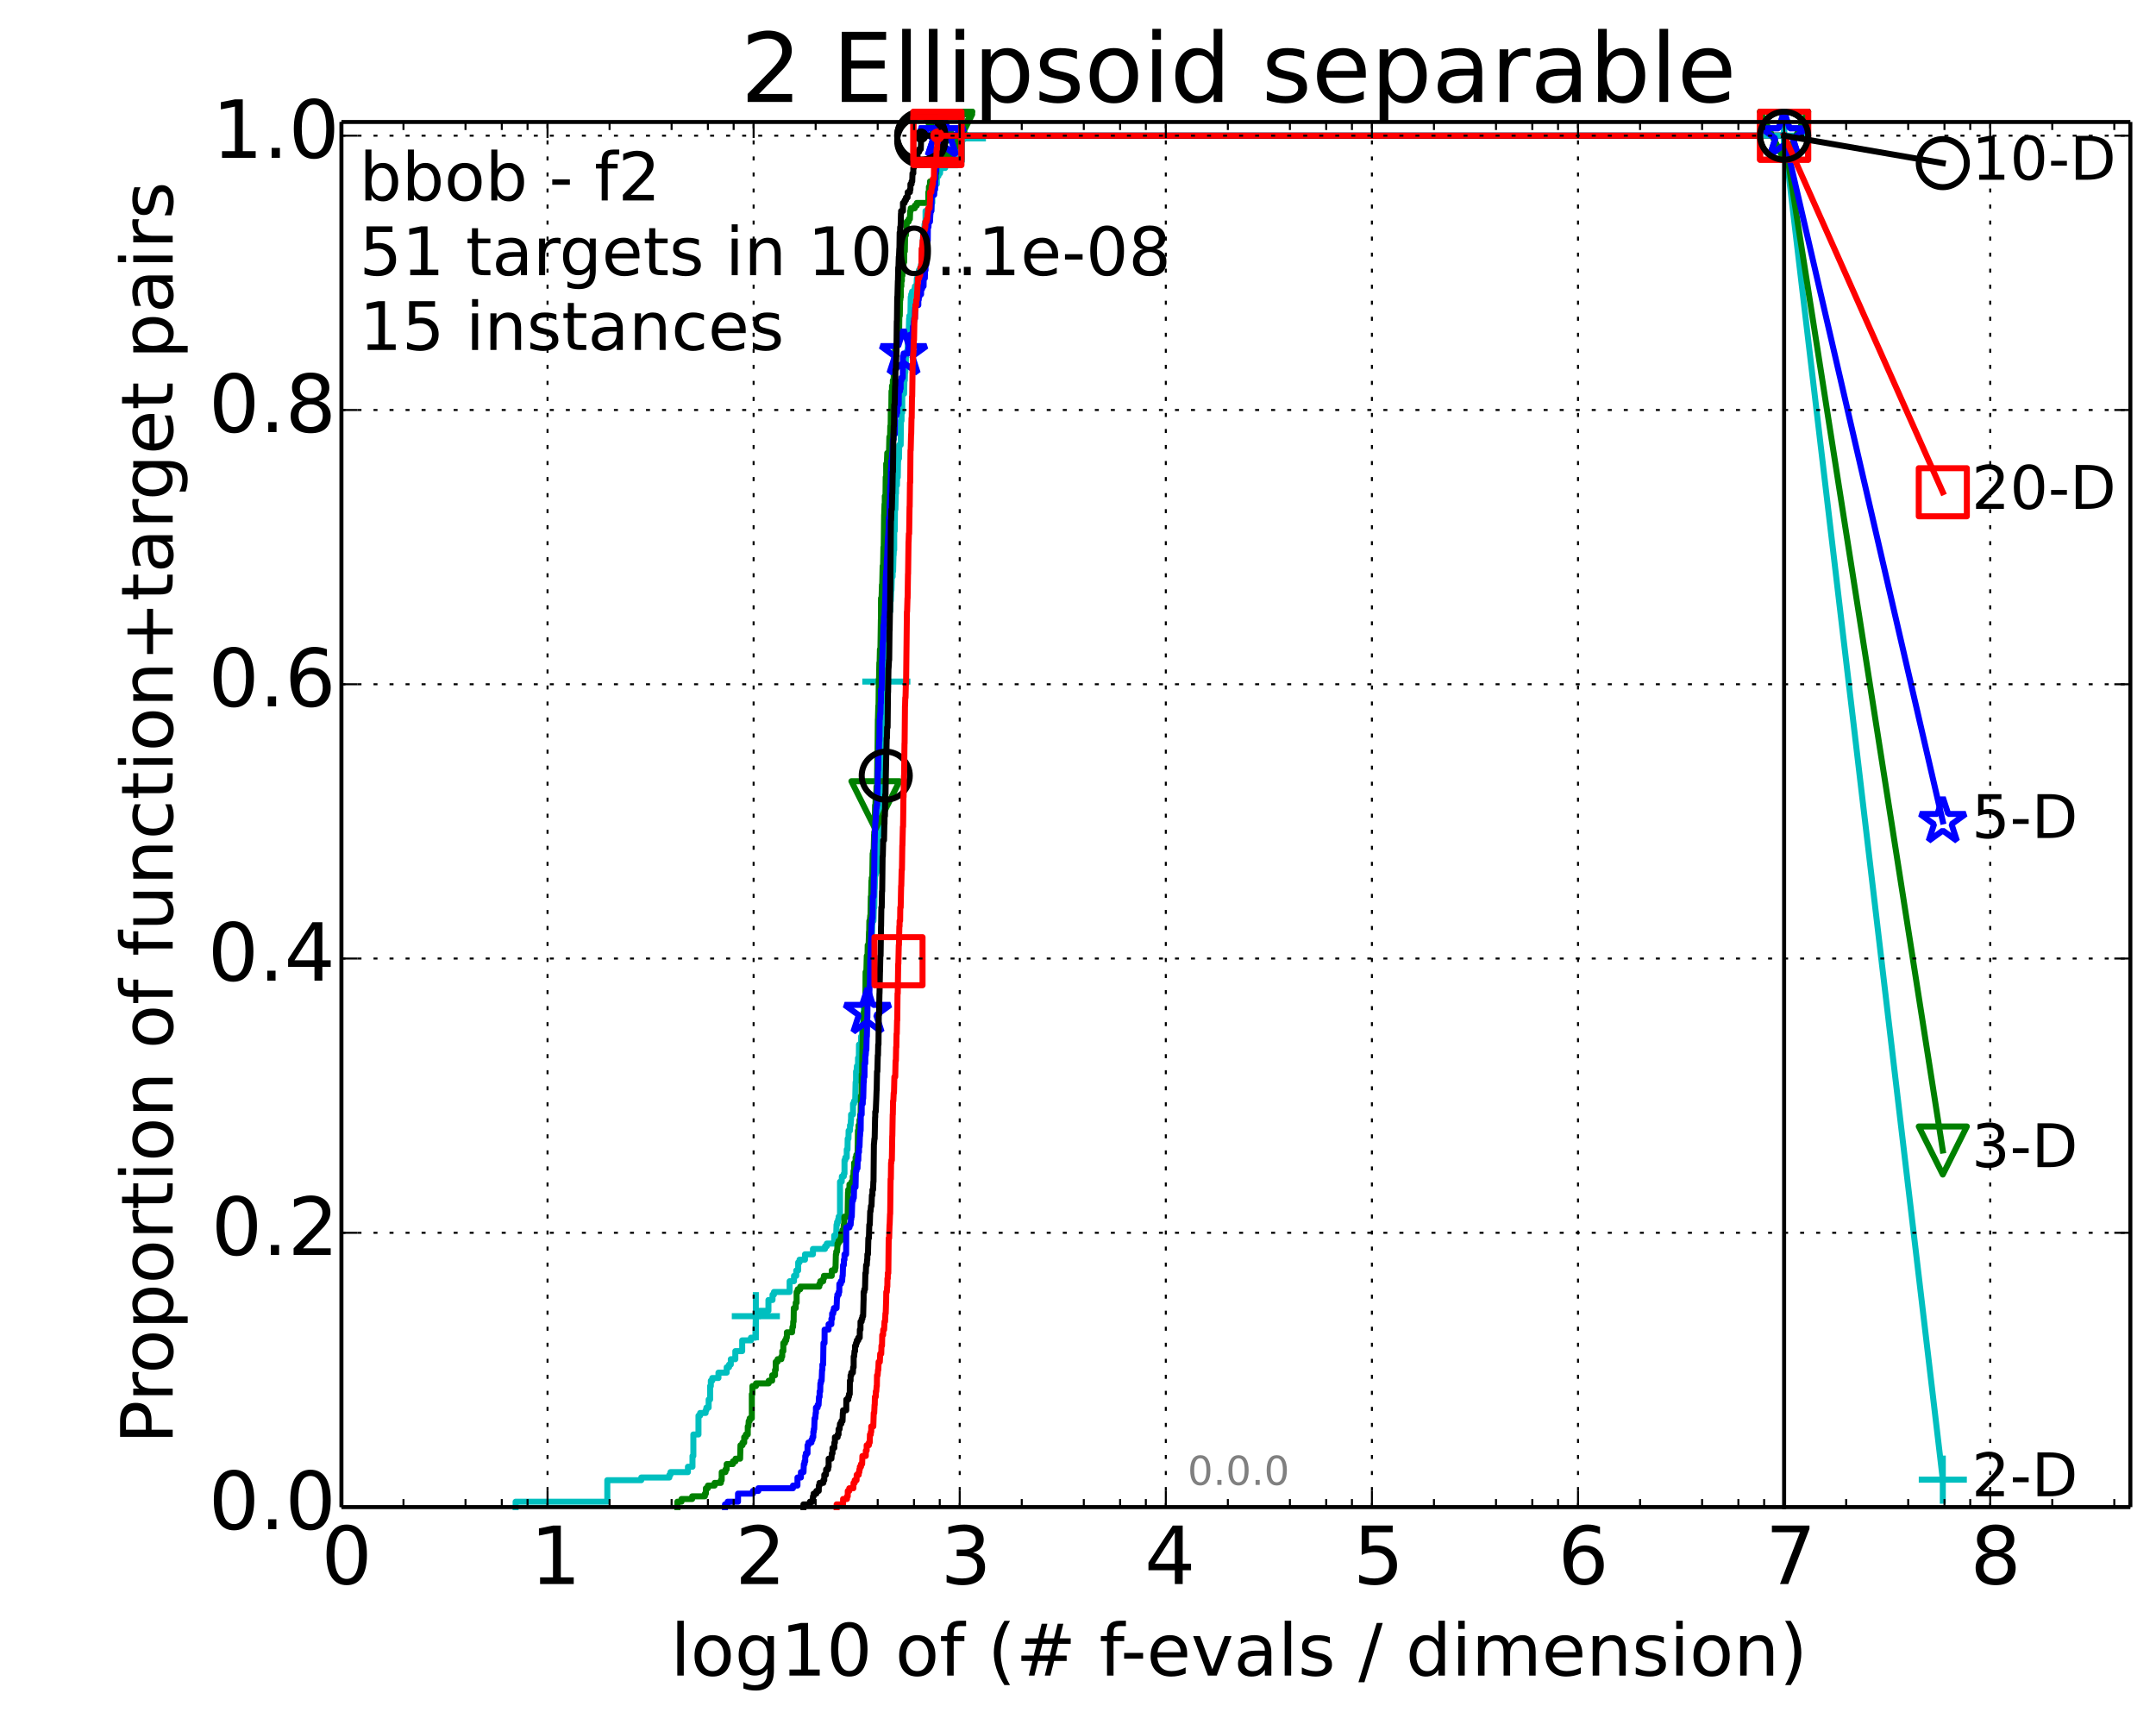 <?xml version="1.0" encoding="utf-8" standalone="no"?>
<!DOCTYPE svg PUBLIC "-//W3C//DTD SVG 1.1//EN"
  "http://www.w3.org/Graphics/SVG/1.1/DTD/svg11.dtd">
<!-- Created with matplotlib (http://matplotlib.org/) -->
<svg height="432pt" version="1.1" viewBox="0 0 538 432" width="538pt" xmlns="http://www.w3.org/2000/svg" xmlns:xlink="http://www.w3.org/1999/xlink">
 <defs>
  <style type="text/css">
*{stroke-linecap:butt;stroke-linejoin:round;}
  </style>
 </defs>
 <g id="figure_1">
  <g id="patch_1">
   <path d="
M0 432.436
L538.8 432.436
L538.8 0
L0 0
z
" style="fill:#ffffff;"/>
  </g>
  <g id="axes_1">
   <g id="patch_2">
    <path d="
M85.2 376.036
L531.6 376.036
L531.6 30.436
L85.2 30.436
z
" style="fill:#ffffff;"/>
   </g>
   <g id="line2d_1">
    <defs>
     <path d="
M0 1.5
C0.398 1.5 0.779 1.342 1.061 1.061
C1.342 0.779 1.5 0.398 1.5 0
C1.5 -0.398 1.342 -0.779 1.061 -1.061
C0.779 -1.342 0.398 -1.5 0 -1.5
C-0.398 -1.5 -0.779 -1.342 -1.061 -1.061
C-1.342 -0.779 -1.5 -0.398 -1.5 0
C-1.5 0.398 -1.342 0.779 -1.061 1.061
C-0.779 1.342 -0.398 1.5 0 1.5
z
" id="m977c291b42" style="stroke:#00bfbf;stroke-width:0.5;"/>
    </defs>
    <g>
     <use style="fill:#00bfbf;stroke:#00bfbf;stroke-width:0.5;" x="240.026" xlink:href="#m977c291b42" y="33.858"/>
     <use style="fill:#00bfbf;stroke:#00bfbf;stroke-width:0.5;" x="240.026" xlink:href="#m977c291b42" y="33.858"/>
    </g>
   </g>
   <g id="line2d_2">
    <path d="
M128.662 376.036
L128.662 374.694
L151.545 374.694
L151.545 369.327
L160.021 369.327
L160.021 368.656
L167.026 368.656
L167.026 367.985
L167.311 367.985
L167.311 367.314
L171.664 367.314
L171.664 365.972
L172.798 365.972
L172.798 363.288
L173.018 363.288
L173.018 357.921
L174.295 357.921
L174.295 353.224
L174.704 353.224
L174.704 352.553
L176.082 352.553
L176.082 351.882
L176.272 351.882
L176.272 351.212
L176.833 351.212
L176.833 349.199
L177.199 349.199
L177.199 345.844
L177.38 345.844
L177.38 344.502
L177.738 344.502
L177.738 343.831
L179.278 343.831
L179.278 342.489
L181.332 342.489
L181.332 341.147
L181.928 341.147
L181.928 340.477
L182.364 340.477
L182.364 339.135
L183.488 339.135
L183.488 337.122
L185.202 337.122
L185.202 334.438
L187.377 334.438
L187.377 333.767
L188.499 333.767
L188.609 328.4
L189.568 328.4
L189.568 327.058
L191.754 327.058
L191.754 324.374
L192.771 324.374
L192.771 323.032
L193.13 323.032
L193.13 322.361
L197.039 322.361
L197.039 319.677
L198.132 319.677
L198.132 318.336
L198.694 318.336
L198.694 316.994
L199.174 316.994
L199.174 314.981
L199.511 314.981
L199.511 314.31
L200.873 314.31
L200.873 312.968
L202.858 312.968
L202.858 311.626
L205.87 311.626
L205.87 310.955
L206.318 310.955
L206.318 310.284
L208.162 310.284
L208.162 308.272
L208.656 308.272
L208.745 305.588
L208.877 305.588
L208.877 304.917
L209.139 304.917
L209.139 304.246
L209.269 304.246
L209.269 303.575
L209.612 303.575
L209.612 294.853
L210.034 294.853
L210.076 293.511
L210.57 293.511
L210.57 292.84
L210.732 292.84
L210.732 289.485
L210.934 289.485
L210.934 288.814
L211.292 288.814
L211.292 286.802
L211.488 286.802
L211.527 284.118
L211.722 284.118
L211.76 282.105
L212.106 282.105
L212.106 280.763
L212.257 280.763
L212.333 279.421
L212.37 279.421
L212.37 278.079
L212.854 278.079
L212.854 275.396
L213.11 275.396
L213.11 274.725
L213.399 274.725
L213.507 270.028
L213.614 270.028
L213.614 267.344
L213.755 267.344
L213.826 266.002
L214.106 266.002
L214.106 263.99
L214.314 263.99
L214.348 260.635
L214.859 260.635
L214.859 258.622
L215.126 258.622
L215.126 257.28
L215.292 257.28
L215.325 255.267
L215.423 255.267
L215.489 252.584
L215.554 252.584
L215.554 251.242
L215.974 251.242
L215.974 250.571
L216.133 250.571
L216.133 249.9
L216.449 249.9
L216.449 249.229
L216.636 249.229
L216.636 248.558
L216.76 248.558
L216.76 243.862
L216.883 243.862
L216.975 241.178
L217.067 241.178
L217.158 239.836
L217.339 239.836
L217.399 236.481
L217.489 236.481
L217.549 233.127
L217.609 233.127
L217.668 229.772
L217.963 229.772
L218.05 226.417
L218.167 226.417
L218.253 221.721
L218.282 221.721
L218.369 218.366
L218.512 218.366
L218.512 217.695
L218.739 217.695
L218.796 215.682
L218.852 215.682
L218.936 209.644
L219.076 209.644
L219.076 208.302
L219.353 208.302
L219.463 204.947
L219.517 204.947
L219.517 204.276
L219.735 204.276
L219.735 201.592
L219.896 201.592
L220.003 197.567
L220.083 197.567
L220.163 187.503
L220.295 187.503
L220.374 180.793
L220.453 180.793
L220.531 177.439
L220.687 177.439
L220.791 173.413
L221.022 173.413
L221.047 172.071
L221.174 172.071
L221.2 168.717
L221.401 168.717
L221.502 161.336
L221.526 161.336
L221.526 157.311
L221.651 157.311
L221.75 155.298
L221.873 155.298
L221.971 152.614
L222.118 152.614
L222.19 149.93
L222.287 149.93
L222.383 147.247
L222.455 147.247
L222.551 143.892
L222.741 143.892
L222.741 142.55
L222.859 142.55
L222.952 138.524
L222.999 138.524
L223.046 137.182
L223.139 137.182
L223.139 132.486
L223.278 132.486
L223.324 127.118
L223.439 127.118
L223.53 123.093
L223.598 123.093
L223.598 121.08
L223.825 121.08
L223.847 119.067
L224.026 119.067
L224.093 115.041
L224.138 115.041
L224.138 114.371
L224.337 114.371
L224.381 111.016
L224.751 111.016
L224.816 104.977
L224.966 104.977
L224.966 102.965
L225.136 102.965
L225.158 98.268
L225.599 98.268
L225.682 94.913
L225.785 94.913
L225.826 92.9
L225.908 92.9
L225.949 91.559
L226.031 91.559
L226.072 88.204
L226.315 88.204
L226.315 87.533
L226.475 87.533
L226.555 85.52
L226.615 85.52
L226.635 83.507
L226.754 83.507
L226.852 79.482
L226.911 79.482
L226.911 78.811
L227.184 78.811
L227.261 74.114
L227.377 74.114
L227.377 73.443
L227.587 73.443
L227.587 72.772
L228.169 72.772
L228.169 72.102
L228.299 72.102
L228.299 71.43
L228.7 71.43
L228.791 69.418
L229.29 69.418
L229.29 67.405
L229.622 67.405
L229.622 66.734
L229.795 66.734
L229.795 66.063
L230.018 66.063
L230.086 62.037
L230.137 62.037
L230.137 61.367
L230.29 61.367
L230.306 59.354
L230.457 59.354
L230.457 58.012
L230.674 58.012
L230.691 55.999
L230.839 55.999
L230.839 55.328
L230.954 55.328
L230.954 52.644
L232.38 52.644
L232.487 50.632
L232.655 50.632
L232.655 48.619
L233.001 48.619
L233.001 47.948
L233.179 47.948
L233.179 47.277
L233.297 47.277
L233.297 45.935
L233.778 45.935
L233.778 43.922
L234.178 43.922
L234.178 43.251
L234.571 43.251
L234.683 41.909
L235.856 41.909
L235.856 41.238
L238.943 41.238
L238.943 37.884
L239.159 37.884
L239.159 35.871
L239.95 35.871
L240.026 33.858
L445.2 33.858
L445.2 33.858" style="fill:none;stroke:#00bfbf;stroke-linecap:square;stroke-width:1.5;"/>
   </g>
   <g id="line2d_3">
    <defs>
     <path d="
M-6 0
L6 0
M0 6
L0 -6" id="m3e4de746de" style="stroke:#00bfbf;stroke-width:1.5;"/>
    </defs>
    <g>
     <use style="fill:none;stroke:#00bfbf;stroke-width:1.5;" x="188.609" xlink:href="#m3e4de746de" y="328.4"/>
     <use style="fill:none;stroke:#00bfbf;stroke-width:1.5;" x="221.174" xlink:href="#m3e4de746de" y="170.058"/>
     <use style="fill:none;stroke:#00bfbf;stroke-width:1.5;" x="240.026" xlink:href="#m3e4de746de" y="34.529"/>
     <use style="fill:none;stroke:#00bfbf;stroke-width:1.5;" x="240.026" xlink:href="#m3e4de746de" y="33.858"/>
     <use style="fill:none;stroke:#00bfbf;stroke-width:1.5;" x="445.2" xlink:href="#m3e4de746de" y="33.858"/>
    </g>
   </g>
   <g id="line2d_4"/>
   <g id="line2d_5">
    <defs>
     <path d="
M0 1.5
C0.398 1.5 0.779 1.342 1.061 1.061
C1.342 0.779 1.5 0.398 1.5 0
C1.5 -0.398 1.342 -0.779 1.061 -1.061
C0.779 -1.342 0.398 -1.5 0 -1.5
C-0.398 -1.5 -0.779 -1.342 -1.061 -1.061
C-1.342 -0.779 -1.5 -0.398 -1.5 0
C-1.5 0.398 -1.342 0.779 -1.061 1.061
C-0.779 1.342 -0.398 1.5 0 1.5
z
" id="mb0b177905e" style="stroke:#008000;stroke-width:0.5;"/>
    </defs>
    <g>
     <use style="fill:#008000;stroke:#008000;stroke-width:0.5;" x="236.597" xlink:href="#mb0b177905e" y="33.858"/>
     <use style="fill:#008000;stroke:#008000;stroke-width:0.5;" x="236.597" xlink:href="#mb0b177905e" y="33.858"/>
    </g>
   </g>
   <g id="line2d_6">
    <path d="
M169.033 376.036
L169.033 374.694
L170.056 374.694
L170.056 374.023
L172.724 374.023
L172.724 373.352
L175.891 373.352
L175.891 372.682
L176.146 372.682
L176.146 371.34
L176.648 371.34
L176.648 370.669
L178.321 370.669
L178.321 369.998
L179.877 369.998
L179.877 369.327
L180.091 369.327
L180.091 367.314
L181.028 367.314
L181.028 366.643
L181.332 366.643
L181.332 365.301
L182.886 365.301
L182.886 364.63
L183.534 364.63
L183.534 363.959
L184.688 363.959
L184.775 360.605
L185.286 360.605
L185.286 359.934
L185.704 359.934
L185.704 358.592
L186.114 358.592
L186.114 357.921
L186.596 357.921
L186.596 355.908
L186.754 355.908
L186.833 354.566
L187.068 354.566
L187.068 353.895
L187.606 353.895
L187.606 347.857
L187.757 347.857
L187.757 345.844
L188.645 345.844
L188.645 345.173
L191.817 345.173
L191.817 344.502
L192.681 344.502
L192.681 343.16
L193.396 343.16
L193.396 341.818
L193.571 341.818
L193.571 339.806
L194.031 339.806
L194.031 339.135
L194.98 339.135
L194.98 338.464
L195.197 338.464
L195.197 337.122
L195.466 337.122
L195.466 335.109
L195.889 335.109
L195.889 334.438
L196.201 334.438
L196.201 333.767
L196.356 333.767
L196.356 332.425
L197.653 332.425
L197.749 331.083
L197.894 331.083
L197.941 329.742
L198.037 329.742
L198.085 326.387
L198.555 326.387
L198.555 325.045
L198.786 325.045
L198.786 322.361
L199.061 322.361
L199.061 321.69
L199.689 321.69
L199.689 321.019
L204.45 321.019
L204.45 320.348
L204.699 320.348
L204.699 319.677
L205.429 319.677
L205.429 319.007
L205.6 319.007
L205.6 318.336
L207.549 318.336
L207.549 316.994
L208.373 316.994
L208.373 316.323
L208.493 316.323
L208.582 312.968
L208.671 312.968
L208.671 312.297
L208.877 312.297
L208.965 310.955
L208.994 310.955
L208.994 310.284
L209.255 310.284
L209.255 309.613
L209.74 309.613
L209.74 308.942
L209.88 308.942
L209.964 307.601
L210.214 307.601
L210.214 306.93
L210.461 306.93
L210.543 305.588
L210.651 305.588
L210.705 303.575
L211.501 303.575
L211.605 297.537
L211.657 297.537
L211.657 296.866
L211.966 296.866
L211.966 295.524
L212.495 295.524
L212.495 294.853
L212.792 294.853
L212.792 293.511
L212.94 293.511
L212.988 292.169
L213.11 292.169
L213.134 290.156
L213.495 290.156
L213.495 288.814
L213.685 288.814
L213.685 288.143
L213.99 288.143
L214.083 282.105
L214.245 282.105
L214.245 280.763
L214.474 280.763
L214.474 279.421
L214.61 279.421
L214.656 278.079
L214.746 278.079
L214.836 273.383
L214.993 273.383
L215.037 268.015
L215.126 268.015
L215.237 259.964
L215.259 259.964
L215.325 256.609
L215.5 256.609
L215.565 252.584
L215.76 252.584
L215.781 251.242
L215.931 251.242
L215.995 242.52
L216.186 242.52
L216.292 238.494
L216.48 238.494
L216.522 235.81
L216.75 235.81
L216.852 232.456
L216.893 232.456
L216.934 229.772
L217.057 229.772
L217.158 228.43
L217.218 228.43
L217.299 223.733
L217.379 223.733
L217.459 219.708
L217.519 219.708
L217.519 219.037
L217.658 219.037
L217.757 212.998
L217.855 212.998
L217.855 212.327
L218.011 212.327
L218.108 208.302
L218.147 208.302
L218.147 207.631
L218.263 207.631
L218.359 200.922
L218.455 200.922
L218.512 198.909
L218.645 198.909
L218.72 196.225
L218.852 196.225
L218.927 188.845
L218.964 188.845
L219.057 179.452
L219.076 179.452
L219.169 176.097
L219.224 176.097
L219.298 169.387
L219.353 169.387
L219.426 165.362
L219.499 165.362
L219.572 162.007
L219.698 162.007
L219.807 154.627
L219.825 154.627
L219.842 149.259
L219.986 149.259
L220.074 145.905
L220.145 145.905
L220.251 141.208
L220.357 141.208
L220.444 136.511
L220.514 136.511
L220.618 128.46
L220.636 128.46
L220.722 125.776
L220.791 125.776
L220.791 123.764
L220.962 123.764
L221.013 119.067
L221.132 119.067
L221.132 115.712
L221.301 115.712
L221.401 113.029
L221.832 113.029
L221.93 109.003
L222.109 109.003
L222.158 106.319
L222.255 106.319
L222.287 102.294
L222.415 102.294
L222.463 97.597
L222.59 97.597
L222.59 96.255
L222.796 96.255
L222.796 94.913
L222.984 94.913
L223.046 92.9
L223.185 92.9
L223.185 88.875
L223.309 88.875
L223.416 86.191
L223.855 86.191
L223.915 84.178
L224.123 84.178
L224.123 83.507
L224.359 83.507
L224.417 78.811
L224.534 78.811
L224.606 74.785
L224.679 74.785
L224.679 74.114
L224.794 74.114
L224.794 71.43
L224.923 71.43
L224.923 70.089
L225.051 70.089
L225.051 68.747
L225.193 68.747
L225.193 67.405
L225.39 67.405
L225.487 65.392
L225.626 65.392
L225.64 62.708
L225.792 62.708
L225.861 58.683
L226.065 58.683
L226.16 57.341
L226.227 57.341
L226.241 55.328
L226.734 55.328
L226.734 54.657
L227.048 54.657
L227.126 52.644
L227.255 52.644
L227.255 51.973
L228.262 51.973
L228.262 51.302
L228.773 51.302
L228.773 50.632
L231.647 50.632
L231.647 47.948
L231.794 47.948
L231.794 46.606
L232.034 46.606
L232.076 45.264
L233.179 45.264
L233.179 44.593
L233.512 44.593
L233.512 43.251
L233.638 43.251
L233.638 39.897
L233.764 39.897
L233.764 37.213
L233.955 37.213
L233.955 36.542
L235.369 36.542
L235.476 35.2
L236.178 35.2
L236.178 34.529
L236.597 34.529
L236.597 33.858
L445.2 33.858
L445.2 33.858" style="fill:none;stroke:#008000;stroke-linecap:square;stroke-width:1.5;"/>
   </g>
   <g id="line2d_7">
    <defs>
     <path d="
M-7.34788e-16 6
L6 -6
L-6 -6
z
" id="m397e16cd68" style="stroke:#008000;stroke-linejoin:miter;stroke-width:1.5;"/>
    </defs>
    <g>
     <use style="fill:none;stroke:#008000;stroke-linejoin:miter;stroke-width:1.5;" x="218.455" xlink:href="#m397e16cd68" y="200.922"/>
     <use style="fill:none;stroke:#008000;stroke-linejoin:miter;stroke-width:1.5;" x="236.597" xlink:href="#m397e16cd68" y="34.529"/>
     <use style="fill:none;stroke:#008000;stroke-linejoin:miter;stroke-width:1.5;" x="236.597" xlink:href="#m397e16cd68" y="33.858"/>
     <use style="fill:none;stroke:#008000;stroke-linejoin:miter;stroke-width:1.5;" x="236.597" xlink:href="#m397e16cd68" y="33.858"/>
     <use style="fill:none;stroke:#008000;stroke-linejoin:miter;stroke-width:1.5;" x="445.2" xlink:href="#m397e16cd68" y="33.858"/>
    </g>
   </g>
   <g id="line2d_8"/>
   <g id="line2d_9">
    <defs>
     <path d="
M0 1.5
C0.398 1.5 0.779 1.342 1.061 1.061
C1.342 0.779 1.5 0.398 1.5 0
C1.5 -0.398 1.342 -0.779 1.061 -1.061
C0.779 -1.342 0.398 -1.5 0 -1.5
C-0.398 -1.5 -0.779 -1.342 -1.061 -1.061
C-1.342 -0.779 -1.5 -0.398 -1.5 0
C-1.5 0.398 -1.342 0.779 -1.061 1.061
C-0.779 1.342 -0.398 1.5 0 1.5
z
" id="m76a7ce5b4a" style="stroke:#0000ff;stroke-width:0.5;"/>
    </defs>
    <g>
     <use style="fill:#0000ff;stroke:#0000ff;stroke-width:0.5;" x="235.064" xlink:href="#m76a7ce5b4a" y="33.858"/>
     <use style="fill:#0000ff;stroke:#0000ff;stroke-width:0.5;" x="235.064" xlink:href="#m76a7ce5b4a" y="33.858"/>
    </g>
   </g>
   <g id="line2d_10">
    <path d="
M180.905 376.036
L180.905 375.365
L181.572 375.365
L181.572 374.694
L184.163 374.694
L184.163 372.682
L187.878 372.682
L187.878 372.011
L189.232 372.011
L189.232 371.34
L197.874 371.34
L197.874 370.669
L198.997 370.669
L198.997 368.656
L199.856 368.656
L199.856 367.314
L200.505 367.314
L200.582 365.301
L200.76 365.301
L200.76 364.63
L200.936 364.63
L200.936 363.288
L201.086 363.288
L201.086 362.617
L201.506 362.617
L201.506 360.605
L201.725 360.605
L201.725 359.934
L202.487 359.934
L202.487 359.263
L202.743 359.263
L202.743 358.592
L202.95 358.592
L202.95 357.25
L203.065 357.25
L203.065 356.579
L203.178 356.579
L203.269 353.895
L203.449 353.895
L203.539 352.553
L203.606 352.553
L203.606 351.212
L204.025 351.212
L204.025 350.541
L204.264 350.541
L204.372 348.528
L204.522 348.528
L204.522 347.186
L204.671 347.186
L204.713 345.173
L204.84 345.173
L204.84 344.502
L205.029 344.502
L205.133 341.818
L205.216 341.818
L205.216 340.477
L205.402 340.477
L205.484 335.109
L205.749 335.109
L205.769 331.754
L206.757 331.754
L206.757 330.412
L207.461 330.412
L207.461 329.071
L207.629 329.071
L207.648 327.729
L207.925 327.729
L207.925 327.058
L208.09 327.058
L208.09 326.387
L208.754 326.387
L208.86 323.703
L208.947 323.703
L208.947 323.032
L209.278 323.032
L209.278 322.361
L209.433 322.361
L209.45 320.348
L209.824 320.348
L209.824 319.677
L210.142 319.677
L210.225 318.336
L210.291 318.336
L210.374 315.652
L210.57 315.652
L210.586 314.31
L210.732 314.31
L210.732 312.968
L211.133 312.968
L211.181 306.259
L211.976 306.259
L211.976 305.588
L212.265 305.588
L212.34 304.246
L212.415 304.246
L212.415 303.575
L212.55 303.575
L212.654 300.22
L212.669 300.22
L212.669 299.549
L212.876 299.549
L212.876 298.878
L213.066 298.878
L213.125 296.195
L213.485 296.195
L213.571 292.169
L213.727 292.169
L213.727 291.498
L213.98 291.498
L214.022 289.485
L214.175 289.485
L214.217 287.472
L214.355 287.472
L214.355 286.131
L214.479 286.131
L214.574 283.447
L214.615 283.447
L214.696 282.105
L214.764 282.105
L214.805 278.079
L215.019 278.079
L215.033 275.396
L215.285 275.396
L215.311 274.054
L215.403 274.054
L215.508 270.028
L215.56 270.028
L215.56 268.686
L215.716 268.686
L215.755 265.332
L215.91 265.332
L215.935 263.319
L216.025 263.319
L216.102 261.977
L216.19 261.977
L216.266 258.622
L216.317 258.622
L216.405 253.926
L216.443 253.926
L216.468 250.571
L216.605 250.571
L216.642 248.558
L216.914 248.558
L217 245.874
L217.061 245.874
L217.17 239.165
L217.194 239.165
L217.303 235.139
L217.327 235.139
L217.435 232.456
L217.447 232.456
L217.495 230.443
L217.579 230.443
L217.591 229.101
L217.733 229.101
L217.792 223.733
L217.992 223.733
L218.074 218.366
L218.132 218.366
L218.236 210.315
L218.259 210.315
L218.328 206.96
L218.374 206.96
L218.432 204.947
L218.501 204.947
L218.592 202.934
L218.626 202.934
L218.66 201.592
L218.739 201.592
L218.739 200.922
L218.863 200.922
L218.953 196.896
L218.998 196.896
L219.065 192.199
L219.132 192.199
L219.176 188.174
L219.287 188.174
L219.375 184.819
L219.441 184.819
L219.506 179.452
L219.561 179.452
L219.615 178.11
L219.702 178.11
L219.756 175.426
L219.821 175.426
L219.832 172.071
L220.003 172.071
L220.11 164.691
L220.174 164.691
L220.279 159.994
L220.385 159.994
L220.469 155.969
L220.604 155.969
L220.604 153.956
L220.718 153.956
L220.822 151.272
L220.853 151.272
L220.955 147.917
L220.966 147.917
L221.017 143.892
L221.078 143.892
L221.098 142.55
L221.22 142.55
L221.311 139.195
L221.381 139.195
L221.492 135.841
L221.512 135.841
L221.601 133.828
L221.641 133.828
L221.75 131.815
L221.76 131.815
L221.809 129.131
L221.937 129.131
L222.025 125.106
L222.083 125.106
L222.161 121.08
L222.239 121.08
L222.326 117.054
L222.383 117.054
L222.393 115.041
L222.546 115.041
L222.641 113.029
L222.717 113.029
L222.783 109.674
L222.98 109.674
L222.98 108.332
L223.296 108.332
L223.37 103.636
L223.698 103.636
L223.698 102.965
L223.888 102.965
L223.888 100.952
L224.262 100.952
L224.297 97.597
L224.586 97.597
L224.586 96.926
L224.742 96.926
L224.742 94.913
L224.932 94.913
L224.932 94.242
L225.272 94.242
L225.306 88.875
L225.474 88.875
L225.474 88.204
L226.575 88.204
L226.679 86.862
L226.985 86.862
L227.009 85.52
L227.126 85.52
L227.126 83.507
L227.746 83.507
L227.807 81.495
L227.957 81.495
L228.039 80.153
L228.114 80.153
L228.114 79.482
L228.321 79.482
L228.357 76.798
L228.467 76.798
L228.467 76.127
L229.152 76.127
L229.152 74.785
L229.265 74.785
L229.265 74.114
L229.399 74.114
L229.399 73.443
L229.843 73.443
L229.843 72.102
L230.097 72.102
L230.097 71.43
L230.461 71.43
L230.501 69.418
L230.78 69.418
L230.839 67.405
L230.957 67.405
L230.957 66.063
L231.133 66.063
L231.243 63.379
L231.333 63.379
L231.398 60.025
L231.507 60.025
L231.532 56.67
L231.685 56.67
L231.735 55.328
L232.062 55.328
L232.161 53.315
L232.198 53.315
L232.198 52.644
L232.414 52.644
L232.506 48.619
L233.108 48.619
L233.108 47.277
L233.321 47.277
L233.427 42.58
L233.619 42.58
L233.619 40.567
L234.107 40.567
L234.107 39.897
L234.283 39.897
L234.367 36.542
L234.641 36.542
L234.752 34.529
L235.064 34.529
L235.064 33.858
L445.2 33.858
L445.2 33.858" style="fill:none;stroke:#0000ff;stroke-linecap:square;stroke-width:1.5;"/>
   </g>
   <g id="line2d_11">
    <defs>
     <path d="
M3.67394e-16 -6
L-1.347 -1.854
L-5.706 -1.854
L-2.18 0.708
L-3.527 4.854
L-4.20996e-16 2.292
L3.527 4.854
L2.18 0.708
L5.706 -1.854
L1.347 -1.854
z
" id="m0933169453" style="stroke:#0000ff;stroke-linejoin:bevel;stroke-width:1.5;"/>
    </defs>
    <g>
     <use style="fill:none;stroke:#0000ff;stroke-linejoin:bevel;stroke-width:1.5;" x="216.468" xlink:href="#m0933169453" y="252.584"/>
     <use style="fill:none;stroke:#0000ff;stroke-linejoin:bevel;stroke-width:1.5;" x="225.474" xlink:href="#m0933169453" y="88.204"/>
     <use style="fill:none;stroke:#0000ff;stroke-linejoin:bevel;stroke-width:1.5;" x="235.064" xlink:href="#m0933169453" y="33.858"/>
     <use style="fill:none;stroke:#0000ff;stroke-linejoin:bevel;stroke-width:1.5;" x="235.064" xlink:href="#m0933169453" y="33.858"/>
     <use style="fill:none;stroke:#0000ff;stroke-linejoin:bevel;stroke-width:1.5;" x="445.2" xlink:href="#m0933169453" y="33.858"/>
    </g>
   </g>
   <g id="line2d_12"/>
   <g id="line2d_13">
    <defs>
     <path d="
M0 1.5
C0.398 1.5 0.779 1.342 1.061 1.061
C1.342 0.779 1.5 0.398 1.5 0
C1.5 -0.398 1.342 -0.779 1.061 -1.061
C0.779 -1.342 0.398 -1.5 0 -1.5
C-0.398 -1.5 -0.779 -1.342 -1.061 -1.061
C-1.342 -0.779 -1.5 -0.398 -1.5 0
C-1.5 0.398 -1.342 0.779 -1.061 1.061
C-0.779 1.342 -0.398 1.5 0 1.5
z
" id="m66763a63fb" style="stroke:#000000;stroke-width:0.5;"/>
    </defs>
    <g>
     <use style="stroke:#000000;stroke-width:0.5;" x="229.878" xlink:href="#m66763a63fb" y="33.858"/>
     <use style="stroke:#000000;stroke-width:0.5;" x="229.878" xlink:href="#m66763a63fb" y="33.858"/>
    </g>
   </g>
   <g id="line2d_14">
    <path d="
M200.48 376.036
L200.48 375.365
L202.109 375.365
L202.109 374.694
L202.789 374.694
L202.87 373.352
L203.03 373.352
L203.03 372.682
L203.706 372.682
L203.706 372.011
L204.307 372.011
L204.329 370.669
L204.5 370.669
L204.5 369.998
L205.453 369.998
L205.453 369.327
L205.688 369.327
L205.688 367.985
L206.1 367.985
L206.15 366.643
L206.641 366.643
L206.641 365.972
L206.777 365.972
L206.777 363.959
L207.471 363.959
L207.574 362.617
L207.741 362.617
L207.741 361.276
L208.19 361.276
L208.208 359.934
L208.343 359.934
L208.343 358.592
L209.026 358.592
L209.026 357.921
L209.252 357.921
L209.252 356.579
L209.51 356.579
L209.612 355.237
L209.95 355.237
L209.95 354.566
L210.242 354.566
L210.316 352.553
L210.374 352.553
L210.374 351.882
L211.165 351.882
L211.189 349.199
L211.683 349.199
L211.683 348.528
L211.853 348.528
L211.853 347.857
L212.045 347.857
L212.083 344.502
L212.25 344.502
L212.25 343.16
L212.43 343.16
L212.43 342.489
L212.824 342.489
L212.891 341.147
L213.015 341.147
L213.022 338.464
L213.139 338.464
L213.233 337.122
L213.37 337.122
L213.37 335.78
L213.606 335.78
L213.606 335.109
L213.812 335.109
L213.812 334.438
L214.169 334.438
L214.169 333.767
L214.533 333.767
L214.561 331.754
L214.717 331.754
L214.73 329.742
L215.013 329.742
L215.013 329.071
L215.206 329.071
L215.206 328.4
L215.384 328.4
L215.489 324.374
L215.502 324.374
L215.502 322.361
L215.684 322.361
L215.684 321.69
L215.852 321.69
L215.948 317.665
L216.051 317.665
L216.127 315.652
L216.298 315.652
L216.367 314.31
L216.424 314.31
L216.443 312.968
L216.586 312.968
L216.686 308.942
L216.822 308.942
L216.92 305.588
L217.042 305.588
L217.146 302.233
L217.243 302.233
L217.339 300.891
L217.477 300.891
L217.567 298.207
L217.703 298.207
L217.703 296.866
L217.863 296.866
L217.933 294.853
L217.974 294.853
L218.068 285.46
L218.097 285.46
L218.196 284.118
L218.259 284.118
L218.369 278.75
L218.403 278.75
L218.403 277.408
L218.529 277.408
L218.637 274.725
L218.643 274.725
L218.739 272.041
L218.762 272.041
L218.852 267.344
L218.936 267.344
L219.037 263.319
L219.093 263.319
L219.143 260.635
L219.215 260.635
L219.287 253.255
L219.353 253.255
L219.457 247.887
L219.473 247.887
L219.583 242.52
L219.594 242.52
L219.675 238.494
L219.74 238.494
L219.848 231.114
L219.864 231.114
L219.928 226.417
L220.025 226.417
L220.089 222.392
L220.137 222.392
L220.237 213.669
L220.29 213.669
L220.385 209.644
L220.594 209.644
L220.677 205.618
L220.708 205.618
L220.734 203.605
L220.822 203.605
L220.904 198.238
L220.966 198.238
L221.073 192.199
L221.078 192.199
L221.184 186.832
L221.21 186.832
L221.26 184.148
L221.331 184.148
L221.376 181.464
L221.492 181.464
L221.581 172.742
L221.606 172.742
L221.705 166.704
L221.735 166.704
L221.839 164.691
L221.883 164.691
L221.971 157.311
L221.996 157.311
L222.074 152.614
L222.108 152.614
L222.215 140.537
L222.219 140.537
L222.316 129.802
L222.364 129.802
L222.436 127.118
L222.546 127.118
L222.636 123.093
L222.679 123.093
L222.764 117.725
L222.826 117.725
L222.92 109.674
L222.943 109.674
L223.022 106.319
L223.083 106.319
L223.153 100.952
L223.25 100.952
L223.356 96.255
L223.388 96.255
L223.462 92.23
L223.553 92.23
L223.653 88.875
L223.689 88.875
L223.784 80.153
L223.825 80.153
L223.892 74.114
L223.942 74.114
L224.049 70.089
L224.076 70.089
L224.138 66.734
L224.2 66.734
L224.284 64.05
L224.328 64.05
L224.411 62.037
L224.446 62.037
L224.499 58.012
L224.608 58.012
L224.63 56.67
L224.734 56.67
L224.824 53.315
L224.859 53.315
L224.859 52.644
L225.322 52.644
L225.322 50.632
L225.736 50.632
L225.736 49.961
L226.064 49.961
L226.064 49.29
L226.471 49.29
L226.507 47.948
L227.06 47.948
L227.06 47.277
L227.184 47.277
L227.184 45.935
L227.473 45.935
L227.473 45.264
L227.637 45.264
L227.697 43.251
L227.904 43.251
L227.904 41.909
L228.028 41.909
L228.028 41.238
L228.682 41.238
L228.682 39.897
L228.827 39.897
L228.827 39.225
L228.949 39.225
L228.949 37.884
L229.378 37.884
L229.378 37.213
L229.768 37.213
L229.878 33.858
L445.2 33.858
L445.2 33.858" style="fill:none;stroke:#000000;stroke-linecap:square;stroke-width:1.5;"/>
   </g>
   <g id="line2d_15">
    <defs>
     <path d="
M0 6
C1.591 6 3.117 5.368 4.243 4.243
C5.368 3.117 6 1.591 6 0
C6 -1.591 5.368 -3.117 4.243 -4.243
C3.117 -5.368 1.591 -6 0 -6
C-1.591 -6 -3.117 -5.368 -4.243 -4.243
C-5.368 -3.117 -6 -1.591 -6 0
C-6 1.591 -5.368 3.117 -4.243 4.243
C-3.117 5.368 -1.591 6 0 6
z
" id="ma42492ef9b" style="stroke:#000000;stroke-width:1.5;"/>
    </defs>
    <g>
     <use style="fill:none;stroke:#000000;stroke-width:1.5;" x="221.027" xlink:href="#ma42492ef9b" y="193.541"/>
     <use style="fill:none;stroke:#000000;stroke-width:1.5;" x="229.878" xlink:href="#ma42492ef9b" y="35.2"/>
     <use style="fill:none;stroke:#000000;stroke-width:1.5;" x="229.878" xlink:href="#ma42492ef9b" y="33.858"/>
     <use style="fill:none;stroke:#000000;stroke-width:1.5;" x="229.878" xlink:href="#ma42492ef9b" y="33.858"/>
     <use style="fill:none;stroke:#000000;stroke-width:1.5;" x="445.2" xlink:href="#ma42492ef9b" y="33.858"/>
    </g>
   </g>
   <g id="line2d_16"/>
   <g id="line2d_17">
    <defs>
     <path d="
M0 1.5
C0.398 1.5 0.779 1.342 1.061 1.061
C1.342 0.779 1.5 0.398 1.5 0
C1.5 -0.398 1.342 -0.779 1.061 -1.061
C0.779 -1.342 0.398 -1.5 0 -1.5
C-0.398 -1.5 -0.779 -1.342 -1.061 -1.061
C-1.342 -0.779 -1.5 -0.398 -1.5 0
C-1.5 0.398 -1.342 0.779 -1.061 1.061
C-0.779 1.342 -0.398 1.5 0 1.5
z
" id="ma07bdd5909" style="stroke:#ff0000;stroke-width:0.5;"/>
    </defs>
    <g>
     <use style="fill:#ff0000;stroke:#ff0000;stroke-width:0.5;" x="233.923" xlink:href="#ma07bdd5909" y="33.858"/>
     <use style="fill:#ff0000;stroke:#ff0000;stroke-width:0.5;" x="233.923" xlink:href="#ma07bdd5909" y="33.858"/>
    </g>
   </g>
   <g id="line2d_18">
    <path d="
M208.767 376.036
L208.767 375.365
L210.378 375.365
L210.378 374.023
L211.355 374.023
L211.355 373.352
L211.547 373.352
L211.547 372.011
L211.926 372.011
L211.926 371.34
L212.946 371.34
L212.979 369.998
L213.277 369.998
L213.277 369.327
L213.741 369.327
L213.777 367.985
L214.283 367.985
L214.283 367.314
L214.437 367.314
L214.437 366.643
L214.564 366.643
L214.564 365.972
L214.852 365.972
L214.852 365.301
L215.133 365.301
L215.199 363.288
L216.051 363.288
L216.051 361.947
L216.263 361.947
L216.263 360.605
L216.818 360.605
L216.818 359.934
L217.027 359.934
L217.079 357.921
L217.297 357.921
L217.297 357.25
L217.408 357.25
L217.408 355.908
L217.924 355.908
L218.027 352.553
L218.146 352.553
L218.233 350.541
L218.277 350.541
L218.323 348.528
L218.529 348.528
L218.546 347.186
L218.66 347.186
L218.751 345.844
L218.81 345.844
L218.846 343.16
L219.001 343.16
L219.093 341.818
L219.168 341.818
L219.245 339.806
L219.55 339.806
L219.637 337.793
L219.902 337.793
L219.955 335.78
L220.094 335.78
L220.152 333.096
L220.364 333.096
L220.401 331.754
L220.62 331.754
L220.718 329.742
L220.86 329.742
L220.942 327.729
L221.017 327.729
L221.124 324.374
L221.129 324.374
L221.154 322.361
L221.296 322.361
L221.376 321.019
L221.424 321.019
L221.446 319.007
L221.536 319.007
L221.539 317.665
L221.666 317.665
L221.765 308.942
L221.871 308.942
L221.974 305.588
L222.001 305.588
L222.096 302.904
L222.132 302.904
L222.236 294.182
L222.306 294.182
L222.352 290.156
L222.424 290.156
L222.424 289.485
L222.551 289.485
L222.648 283.447
L222.672 283.447
L222.76 278.079
L222.795 278.079
L222.847 274.725
L222.922 274.725
L223.006 272.712
L223.081 272.712
L223.181 268.686
L223.393 268.686
L223.478 264.661
L223.557 264.661
L223.614 261.306
L223.671 261.306
L223.723 257.951
L223.784 257.951
L223.852 254.597
L223.899 254.597
L223.966 247.887
L224.024 247.887
L224.131 240.507
L224.171 240.507
L224.277 235.81
L224.321 235.81
L224.42 231.114
L224.477 231.114
L224.477 229.772
L224.612 229.772
L224.651 226.417
L224.753 226.417
L224.863 221.05
L224.904 221.05
L224.998 217.024
L225.07 217.024
L225.158 210.986
L225.187 210.986
L225.297 206.289
L225.352 206.289
L225.44 198.909
L225.471 198.909
L225.576 193.541
L225.605 193.541
L225.707 185.49
L225.731 185.49
L225.826 176.097
L225.847 176.097
L225.898 174.084
L225.962 174.084
L226.045 170.729
L226.096 170.729
L226.206 161.336
L226.208 161.336
L226.309 152.614
L226.351 152.614
L226.449 149.259
L226.481 149.259
L226.575 143.221
L226.599 143.221
L226.71 135.17
L226.73 135.17
L226.793 133.157
L226.868 133.157
L226.966 126.447
L227.001 126.447
L227.067 120.409
L227.132 120.409
L227.198 112.358
L227.248 112.358
L227.348 108.332
L227.381 108.332
L227.454 104.306
L227.505 104.306
L227.576 98.939
L227.627 98.939
L227.735 90.888
L227.794 90.888
L227.88 88.204
L227.929 88.204
L228.03 84.849
L228.084 84.849
L228.186 79.482
L228.304 79.482
L228.378 77.469
L228.424 77.469
L228.436 76.127
L228.613 76.127
L228.637 74.785
L228.78 74.785
L228.868 72.772
L228.897 72.772
L228.976 70.76
L229.054 70.76
L229.054 69.418
L229.373 69.418
L229.373 68.747
L229.608 68.747
L229.683 66.734
L229.919 66.734
L229.987 62.037
L230.124 62.037
L230.219 60.025
L230.35 60.025
L230.35 58.683
L230.594 58.683
L230.594 57.341
L230.795 57.341
L230.795 56.67
L230.916 56.67
L230.916 55.328
L231.206 55.328
L231.206 54.657
L231.378 54.657
L231.446 53.315
L231.524 53.315
L231.594 51.973
L231.963 51.973
L232.062 49.961
L232.09 49.961
L232.09 47.948
L232.401 47.948
L232.501 46.606
L232.635 46.606
L232.635 45.935
L232.795 45.935
L232.795 44.593
L233.044 44.593
L233.077 41.909
L233.163 41.909
L233.163 39.897
L233.632 39.897
L233.716 37.213
L233.832 37.213
L233.923 33.858
L445.2 33.858
L445.2 33.858" style="fill:none;stroke:#ff0000;stroke-linecap:square;stroke-width:1.5;"/>
   </g>
   <g id="line2d_19">
    <defs>
     <path d="
M-6 6
L6 6
L6 -6
L-6 -6
z
" id="m9d489a7eec" style="stroke:#ff0000;stroke-linejoin:miter;stroke-width:1.5;"/>
    </defs>
    <g>
     <use style="fill:none;stroke:#ff0000;stroke-linejoin:miter;stroke-width:1.5;" x="224.209" xlink:href="#m9d489a7eec" y="239.836"/>
     <use style="fill:none;stroke:#ff0000;stroke-linejoin:miter;stroke-width:1.5;" x="233.923" xlink:href="#m9d489a7eec" y="35.2"/>
     <use style="fill:none;stroke:#ff0000;stroke-linejoin:miter;stroke-width:1.5;" x="233.923" xlink:href="#m9d489a7eec" y="33.858"/>
     <use style="fill:none;stroke:#ff0000;stroke-linejoin:miter;stroke-width:1.5;" x="445.2" xlink:href="#m9d489a7eec" y="33.858"/>
    </g>
   </g>
   <g id="line2d_20"/>
   <g id="line2d_21">
    <path d="
M445.2 33.858
L484.8 369.193" style="fill:none;stroke:#00bfbf;stroke-linecap:square;stroke-width:1.5;"/>
    <g>
     <use style="fill:none;stroke:#00bfbf;stroke-width:1.5;" x="445.2" xlink:href="#m3e4de746de" y="33.858"/>
     <use style="fill:none;stroke:#00bfbf;stroke-width:1.5;" x="484.8" xlink:href="#m3e4de746de" y="369.193"/>
    </g>
   </g>
   <g id="line2d_22">
    <path d="
M445.2 33.858
L484.8 287.07" style="fill:none;stroke:#008000;stroke-linecap:square;stroke-width:1.5;"/>
    <g>
     <use style="fill:none;stroke:#008000;stroke-linejoin:miter;stroke-width:1.5;" x="445.2" xlink:href="#m397e16cd68" y="33.858"/>
     <use style="fill:none;stroke:#008000;stroke-linejoin:miter;stroke-width:1.5;" x="484.8" xlink:href="#m397e16cd68" y="287.07"/>
    </g>
   </g>
   <g id="line2d_23">
    <path d="
M445.2 33.858
L484.8 204.947" style="fill:none;stroke:#0000ff;stroke-linecap:square;stroke-width:1.5;"/>
    <g>
     <use style="fill:none;stroke:#0000ff;stroke-linejoin:bevel;stroke-width:1.5;" x="445.2" xlink:href="#m0933169453" y="33.858"/>
     <use style="fill:none;stroke:#0000ff;stroke-linejoin:bevel;stroke-width:1.5;" x="484.8" xlink:href="#m0933169453" y="204.947"/>
    </g>
   </g>
   <g id="line2d_24">
    <path d="
M445.2 33.858
L484.8 122.824" style="fill:none;stroke:#ff0000;stroke-linecap:square;stroke-width:1.5;"/>
    <g>
     <use style="fill:none;stroke:#ff0000;stroke-linejoin:miter;stroke-width:1.5;" x="445.2" xlink:href="#m9d489a7eec" y="33.858"/>
     <use style="fill:none;stroke:#ff0000;stroke-linejoin:miter;stroke-width:1.5;" x="484.8" xlink:href="#m9d489a7eec" y="122.824"/>
    </g>
   </g>
   <g id="line2d_25">
    <path d="
M445.2 33.858
L484.8 40.702" style="fill:none;stroke:#000000;stroke-linecap:square;stroke-width:1.5;"/>
    <g>
     <use style="fill:none;stroke:#000000;stroke-width:1.5;" x="445.2" xlink:href="#ma42492ef9b" y="33.858"/>
     <use style="fill:none;stroke:#000000;stroke-width:1.5;" x="484.8" xlink:href="#ma42492ef9b" y="40.702"/>
    </g>
   </g>
   <g id="line2d_26">
    <path d="
M445.2 376.036
L445.2 33.858" style="fill:none;stroke:#000000;stroke-linecap:square;"/>
   </g>
   <g id="matplotlib.axis_1">
    <g id="xtick_1">
     <g id="line2d_27">
      <path clip-path="url(#p6ea69091fa)" d="
M85.2 376.036
L85.2 30.436" style="fill:none;stroke:#000000;stroke-dasharray:1,3;stroke-dashoffset:0.0;stroke-width:0.5;"/>
     </g>
     <g id="line2d_28">
      <defs>
       <path d="
M0 0
L0 -4" id="m93b0483c22" style="stroke:#000000;stroke-width:0.5;"/>
      </defs>
      <g>
       <use style="stroke:#000000;stroke-width:0.5;" x="85.2" xlink:href="#m93b0483c22" y="376.036"/>
      </g>
     </g>
     <g id="line2d_29">
      <defs>
       <path d="
M0 0
L0 4" id="m741efc42ff" style="stroke:#000000;stroke-width:0.5;"/>
      </defs>
      <g>
       <use style="stroke:#000000;stroke-width:0.5;" x="85.2" xlink:href="#m741efc42ff" y="30.436"/>
      </g>
     </g>
     <g id="text_1">
      <!-- 0 -->
      <defs>
       <path d="
M31.781 66.406
Q24.172 66.406 20.328 58.906
Q16.5 51.422 16.5 36.375
Q16.5 21.391 20.328 13.891
Q24.172 6.391 31.781 6.391
Q39.453 6.391 43.281 13.891
Q47.125 21.391 47.125 36.375
Q47.125 51.422 43.281 58.906
Q39.453 66.406 31.781 66.406
M31.781 74.219
Q44.047 74.219 50.516 64.516
Q56.984 54.828 56.984 36.375
Q56.984 17.969 50.516 8.266
Q44.047 -1.422 31.781 -1.422
Q19.531 -1.422 13.062 8.266
Q6.594 17.969 6.594 36.375
Q6.594 54.828 13.062 64.516
Q19.531 74.219 31.781 74.219" id="BitstreamVeraSans-Roman-30"/>
      </defs>
      <g transform="translate(80.161 395.233)scale(0.2 -0.2)">
       <use xlink:href="#BitstreamVeraSans-Roman-30"/>
      </g>
     </g>
    </g>
    <g id="xtick_2">
     <g id="line2d_30">
      <path clip-path="url(#p6ea69091fa)" d="
M136.629 376.036
L136.629 30.436" style="fill:none;stroke:#000000;stroke-dasharray:1,3;stroke-dashoffset:0.0;stroke-width:0.5;"/>
     </g>
     <g id="line2d_31">
      <g>
       <use style="stroke:#000000;stroke-width:0.5;" x="136.629" xlink:href="#m93b0483c22" y="376.036"/>
      </g>
     </g>
     <g id="line2d_32">
      <g>
       <use style="stroke:#000000;stroke-width:0.5;" x="136.629" xlink:href="#m741efc42ff" y="30.436"/>
      </g>
     </g>
     <g id="text_2">
      <!-- 1 -->
      <defs>
       <path d="
M12.406 8.297
L28.516 8.297
L28.516 63.922
L10.984 60.406
L10.984 69.391
L28.422 72.906
L38.281 72.906
L38.281 8.297
L54.391 8.297
L54.391 0
L12.406 0
z
" id="BitstreamVeraSans-Roman-31"/>
      </defs>
      <g transform="translate(132.288 395.233)scale(0.2 -0.2)">
       <use xlink:href="#BitstreamVeraSans-Roman-31"/>
      </g>
     </g>
    </g>
    <g id="xtick_3">
     <g id="line2d_33">
      <path clip-path="url(#p6ea69091fa)" d="
M188.057 376.036
L188.057 30.436" style="fill:none;stroke:#000000;stroke-dasharray:1,3;stroke-dashoffset:0.0;stroke-width:0.5;"/>
     </g>
     <g id="line2d_34">
      <g>
       <use style="stroke:#000000;stroke-width:0.5;" x="188.057" xlink:href="#m93b0483c22" y="376.036"/>
      </g>
     </g>
     <g id="line2d_35">
      <g>
       <use style="stroke:#000000;stroke-width:0.5;" x="188.057" xlink:href="#m741efc42ff" y="30.436"/>
      </g>
     </g>
     <g id="text_3">
      <!-- 2 -->
      <defs>
       <path d="
M19.188 8.297
L53.609 8.297
L53.609 0
L7.328 0
L7.328 8.297
Q12.938 14.109 22.625 23.891
Q32.328 33.688 34.812 36.531
Q39.547 41.844 41.422 45.531
Q43.312 49.219 43.312 52.781
Q43.312 58.594 39.234 62.25
Q35.156 65.922 28.609 65.922
Q23.969 65.922 18.812 64.312
Q13.672 62.703 7.812 59.422
L7.812 69.391
Q13.766 71.781 18.938 73
Q24.125 74.219 28.422 74.219
Q39.75 74.219 46.484 68.547
Q53.219 62.891 53.219 53.422
Q53.219 48.922 51.531 44.891
Q49.859 40.875 45.406 35.406
Q44.188 33.984 37.641 27.219
Q31.109 20.453 19.188 8.297" id="BitstreamVeraSans-Roman-32"/>
      </defs>
      <g transform="translate(183.429 395.233)scale(0.2 -0.2)">
       <use xlink:href="#BitstreamVeraSans-Roman-32"/>
      </g>
     </g>
    </g>
    <g id="xtick_4">
     <g id="line2d_36">
      <path clip-path="url(#p6ea69091fa)" d="
M239.486 376.036
L239.486 30.436" style="fill:none;stroke:#000000;stroke-dasharray:1,3;stroke-dashoffset:0.0;stroke-width:0.5;"/>
     </g>
     <g id="line2d_37">
      <g>
       <use style="stroke:#000000;stroke-width:0.5;" x="239.486" xlink:href="#m93b0483c22" y="376.036"/>
      </g>
     </g>
     <g id="line2d_38">
      <g>
       <use style="stroke:#000000;stroke-width:0.5;" x="239.486" xlink:href="#m741efc42ff" y="30.436"/>
      </g>
     </g>
     <g id="text_4">
      <!-- 3 -->
      <defs>
       <path d="
M40.578 39.312
Q47.656 37.797 51.625 33
Q55.609 28.219 55.609 21.188
Q55.609 10.406 48.188 4.484
Q40.766 -1.422 27.094 -1.422
Q22.516 -1.422 17.656 -0.516
Q12.797 0.391 7.625 2.203
L7.625 11.719
Q11.719 9.328 16.594 8.109
Q21.484 6.891 26.812 6.891
Q36.078 6.891 40.938 10.547
Q45.797 14.203 45.797 21.188
Q45.797 27.641 41.281 31.266
Q36.766 34.906 28.719 34.906
L20.219 34.906
L20.219 43.016
L29.109 43.016
Q36.375 43.016 40.234 45.922
Q44.094 48.828 44.094 54.297
Q44.094 59.906 40.109 62.906
Q36.141 65.922 28.719 65.922
Q24.656 65.922 20.016 65.031
Q15.375 64.156 9.812 62.312
L9.812 71.094
Q15.438 72.656 20.344 73.438
Q25.25 74.219 29.594 74.219
Q40.828 74.219 47.359 69.109
Q53.906 64.016 53.906 55.328
Q53.906 49.266 50.438 45.094
Q46.969 40.922 40.578 39.312" id="BitstreamVeraSans-Roman-33"/>
      </defs>
      <g transform="translate(234.687 395.233)scale(0.2 -0.2)">
       <use xlink:href="#BitstreamVeraSans-Roman-33"/>
      </g>
     </g>
    </g>
    <g id="xtick_5">
     <g id="line2d_39">
      <path clip-path="url(#p6ea69091fa)" d="
M290.914 376.036
L290.914 30.436" style="fill:none;stroke:#000000;stroke-dasharray:1,3;stroke-dashoffset:0.0;stroke-width:0.5;"/>
     </g>
     <g id="line2d_40">
      <g>
       <use style="stroke:#000000;stroke-width:0.5;" x="290.914" xlink:href="#m93b0483c22" y="376.036"/>
      </g>
     </g>
     <g id="line2d_41">
      <g>
       <use style="stroke:#000000;stroke-width:0.5;" x="290.914" xlink:href="#m741efc42ff" y="30.436"/>
      </g>
     </g>
     <g id="text_5">
      <!-- 4 -->
      <defs>
       <path d="
M37.797 64.312
L12.891 25.391
L37.797 25.391
z

M35.203 72.906
L47.609 72.906
L47.609 25.391
L58.016 25.391
L58.016 17.188
L47.609 17.188
L47.609 0
L37.797 0
L37.797 17.188
L4.891 17.188
L4.891 26.703
z
" id="BitstreamVeraSans-Roman-34"/>
      </defs>
      <g transform="translate(285.602 395.233)scale(0.2 -0.2)">
       <use xlink:href="#BitstreamVeraSans-Roman-34"/>
      </g>
     </g>
    </g>
    <g id="xtick_6">
     <g id="line2d_42">
      <path clip-path="url(#p6ea69091fa)" d="
M342.343 376.036
L342.343 30.436" style="fill:none;stroke:#000000;stroke-dasharray:1,3;stroke-dashoffset:0.0;stroke-width:0.5;"/>
     </g>
     <g id="line2d_43">
      <g>
       <use style="stroke:#000000;stroke-width:0.5;" x="342.343" xlink:href="#m93b0483c22" y="376.036"/>
      </g>
     </g>
     <g id="line2d_44">
      <g>
       <use style="stroke:#000000;stroke-width:0.5;" x="342.343" xlink:href="#m741efc42ff" y="30.436"/>
      </g>
     </g>
     <g id="text_6">
      <!-- 5 -->
      <defs>
       <path d="
M10.797 72.906
L49.516 72.906
L49.516 64.594
L19.828 64.594
L19.828 46.734
Q21.969 47.469 24.109 47.828
Q26.266 48.188 28.422 48.188
Q40.625 48.188 47.75 41.5
Q54.891 34.812 54.891 23.391
Q54.891 11.625 47.562 5.094
Q40.234 -1.422 26.906 -1.422
Q22.312 -1.422 17.547 -0.641
Q12.797 0.141 7.719 1.703
L7.719 11.625
Q12.109 9.234 16.797 8.062
Q21.484 6.891 26.703 6.891
Q35.156 6.891 40.078 11.328
Q45.016 15.766 45.016 23.391
Q45.016 31 40.078 35.438
Q35.156 39.891 26.703 39.891
Q22.75 39.891 18.812 39.016
Q14.891 38.141 10.797 36.281
z
" id="BitstreamVeraSans-Roman-35"/>
      </defs>
      <g transform="translate(337.626 395.233)scale(0.2 -0.2)">
       <use xlink:href="#BitstreamVeraSans-Roman-35"/>
      </g>
     </g>
    </g>
    <g id="xtick_7">
     <g id="line2d_45">
      <path clip-path="url(#p6ea69091fa)" d="
M393.771 376.036
L393.771 30.436" style="fill:none;stroke:#000000;stroke-dasharray:1,3;stroke-dashoffset:0.0;stroke-width:0.5;"/>
     </g>
     <g id="line2d_46">
      <g>
       <use style="stroke:#000000;stroke-width:0.5;" x="393.771" xlink:href="#m93b0483c22" y="376.036"/>
      </g>
     </g>
     <g id="line2d_47">
      <g>
       <use style="stroke:#000000;stroke-width:0.5;" x="393.771" xlink:href="#m741efc42ff" y="30.436"/>
      </g>
     </g>
     <g id="text_7">
      <!-- 6 -->
      <defs>
       <path d="
M33.016 40.375
Q26.375 40.375 22.484 35.828
Q18.609 31.297 18.609 23.391
Q18.609 15.531 22.484 10.953
Q26.375 6.391 33.016 6.391
Q39.656 6.391 43.531 10.953
Q47.406 15.531 47.406 23.391
Q47.406 31.297 43.531 35.828
Q39.656 40.375 33.016 40.375
M52.594 71.297
L52.594 62.312
Q48.875 64.062 45.094 64.984
Q41.312 65.922 37.594 65.922
Q27.828 65.922 22.672 59.328
Q17.531 52.734 16.797 39.406
Q19.672 43.656 24.016 45.922
Q28.375 48.188 33.594 48.188
Q44.578 48.188 50.953 41.516
Q57.328 34.859 57.328 23.391
Q57.328 12.156 50.688 5.359
Q44.047 -1.422 33.016 -1.422
Q20.359 -1.422 13.672 8.266
Q6.984 17.969 6.984 36.375
Q6.984 53.656 15.188 63.938
Q23.391 74.219 37.203 74.219
Q40.922 74.219 44.703 73.484
Q48.484 72.75 52.594 71.297" id="BitstreamVeraSans-Roman-36"/>
      </defs>
      <g transform="translate(388.737 395.233)scale(0.2 -0.2)">
       <use xlink:href="#BitstreamVeraSans-Roman-36"/>
      </g>
     </g>
    </g>
    <g id="xtick_8">
     <g id="line2d_48">
      <path clip-path="url(#p6ea69091fa)" d="
M445.2 376.036
L445.2 30.436" style="fill:none;stroke:#000000;stroke-dasharray:1,3;stroke-dashoffset:0.0;stroke-width:0.5;"/>
     </g>
     <g id="line2d_49">
      <g>
       <use style="stroke:#000000;stroke-width:0.5;" x="445.2" xlink:href="#m93b0483c22" y="376.036"/>
      </g>
     </g>
     <g id="line2d_50">
      <g>
       <use style="stroke:#000000;stroke-width:0.5;" x="445.2" xlink:href="#m741efc42ff" y="30.436"/>
      </g>
     </g>
     <g id="text_8">
      <!-- 7 -->
      <defs>
       <path d="
M8.203 72.906
L55.078 72.906
L55.078 68.703
L28.609 0
L18.312 0
L43.219 64.594
L8.203 64.594
z
" id="BitstreamVeraSans-Roman-37"/>
      </defs>
      <g transform="translate(440.512 395.233)scale(0.2 -0.2)">
       <use xlink:href="#BitstreamVeraSans-Roman-37"/>
      </g>
     </g>
    </g>
    <g id="xtick_9">
     <g id="line2d_51">
      <path clip-path="url(#p6ea69091fa)" d="
M496.629 376.036
L496.629 30.436" style="fill:none;stroke:#000000;stroke-dasharray:1,3;stroke-dashoffset:0.0;stroke-width:0.5;"/>
     </g>
     <g id="line2d_52">
      <g>
       <use style="stroke:#000000;stroke-width:0.5;" x="496.629" xlink:href="#m93b0483c22" y="376.036"/>
      </g>
     </g>
     <g id="line2d_53">
      <g>
       <use style="stroke:#000000;stroke-width:0.5;" x="496.629" xlink:href="#m741efc42ff" y="30.436"/>
      </g>
     </g>
     <g id="text_9">
      <!-- 8 -->
      <defs>
       <path d="
M31.781 34.625
Q24.75 34.625 20.719 30.859
Q16.703 27.094 16.703 20.516
Q16.703 13.922 20.719 10.156
Q24.75 6.391 31.781 6.391
Q38.812 6.391 42.859 10.172
Q46.922 13.969 46.922 20.516
Q46.922 27.094 42.891 30.859
Q38.875 34.625 31.781 34.625
M21.922 38.812
Q15.578 40.375 12.031 44.719
Q8.5 49.078 8.5 55.328
Q8.5 64.062 14.719 69.141
Q20.953 74.219 31.781 74.219
Q42.672 74.219 48.875 69.141
Q55.078 64.062 55.078 55.328
Q55.078 49.078 51.531 44.719
Q48 40.375 41.703 38.812
Q48.828 37.156 52.797 32.312
Q56.781 27.484 56.781 20.516
Q56.781 9.906 50.312 4.234
Q43.844 -1.422 31.781 -1.422
Q19.734 -1.422 13.25 4.234
Q6.781 9.906 6.781 20.516
Q6.781 27.484 10.781 32.312
Q14.797 37.156 21.922 38.812
M18.312 54.391
Q18.312 48.734 21.844 45.562
Q25.391 42.391 31.781 42.391
Q38.141 42.391 41.719 45.562
Q45.312 48.734 45.312 54.391
Q45.312 60.062 41.719 63.234
Q38.141 66.406 31.781 66.406
Q25.391 66.406 21.844 63.234
Q18.312 60.062 18.312 54.391" id="BitstreamVeraSans-Roman-38"/>
      </defs>
      <g transform="translate(491.629 395.233)scale(0.2 -0.2)">
       <use xlink:href="#BitstreamVeraSans-Roman-38"/>
      </g>
     </g>
    </g>
    <g id="xtick_10">
     <g id="line2d_54">
      <defs>
       <path d="
M0 0
L0 -2" id="m177f7580d0" style="stroke:#000000;stroke-width:0.5;"/>
      </defs>
      <g>
       <use style="stroke:#000000;stroke-width:0.5;" x="100.682" xlink:href="#m177f7580d0" y="376.036"/>
      </g>
     </g>
     <g id="line2d_55">
      <defs>
       <path d="
M0 0
L0 2" id="m5284c7e2a0" style="stroke:#000000;stroke-width:0.5;"/>
      </defs>
      <g>
       <use style="stroke:#000000;stroke-width:0.5;" x="100.682" xlink:href="#m5284c7e2a0" y="30.436"/>
      </g>
     </g>
    </g>
    <g id="xtick_11">
     <g id="line2d_56">
      <g>
       <use style="stroke:#000000;stroke-width:0.5;" x="116.163" xlink:href="#m177f7580d0" y="376.036"/>
      </g>
     </g>
     <g id="line2d_57">
      <g>
       <use style="stroke:#000000;stroke-width:0.5;" x="116.163" xlink:href="#m5284c7e2a0" y="30.436"/>
      </g>
     </g>
    </g>
    <g id="xtick_12">
     <g id="line2d_58">
      <g>
       <use style="stroke:#000000;stroke-width:0.5;" x="125.219" xlink:href="#m177f7580d0" y="376.036"/>
      </g>
     </g>
     <g id="line2d_59">
      <g>
       <use style="stroke:#000000;stroke-width:0.5;" x="125.219" xlink:href="#m5284c7e2a0" y="30.436"/>
      </g>
     </g>
    </g>
    <g id="xtick_13">
     <g id="line2d_60">
      <g>
       <use style="stroke:#000000;stroke-width:0.5;" x="131.645" xlink:href="#m177f7580d0" y="376.036"/>
      </g>
     </g>
     <g id="line2d_61">
      <g>
       <use style="stroke:#000000;stroke-width:0.5;" x="131.645" xlink:href="#m5284c7e2a0" y="30.436"/>
      </g>
     </g>
    </g>
    <g id="xtick_14">
     <g id="line2d_62">
      <g>
       <use style="stroke:#000000;stroke-width:0.5;" x="152.11" xlink:href="#m177f7580d0" y="376.036"/>
      </g>
     </g>
     <g id="line2d_63">
      <g>
       <use style="stroke:#000000;stroke-width:0.5;" x="152.11" xlink:href="#m5284c7e2a0" y="30.436"/>
      </g>
     </g>
    </g>
    <g id="xtick_15">
     <g id="line2d_64">
      <g>
       <use style="stroke:#000000;stroke-width:0.5;" x="167.592" xlink:href="#m177f7580d0" y="376.036"/>
      </g>
     </g>
     <g id="line2d_65">
      <g>
       <use style="stroke:#000000;stroke-width:0.5;" x="167.592" xlink:href="#m5284c7e2a0" y="30.436"/>
      </g>
     </g>
    </g>
    <g id="xtick_16">
     <g id="line2d_66">
      <g>
       <use style="stroke:#000000;stroke-width:0.5;" x="176.648" xlink:href="#m177f7580d0" y="376.036"/>
      </g>
     </g>
     <g id="line2d_67">
      <g>
       <use style="stroke:#000000;stroke-width:0.5;" x="176.648" xlink:href="#m5284c7e2a0" y="30.436"/>
      </g>
     </g>
    </g>
    <g id="xtick_17">
     <g id="line2d_68">
      <g>
       <use style="stroke:#000000;stroke-width:0.5;" x="183.073" xlink:href="#m177f7580d0" y="376.036"/>
      </g>
     </g>
     <g id="line2d_69">
      <g>
       <use style="stroke:#000000;stroke-width:0.5;" x="183.073" xlink:href="#m5284c7e2a0" y="30.436"/>
      </g>
     </g>
    </g>
    <g id="xtick_18">
     <g id="line2d_70">
      <g>
       <use style="stroke:#000000;stroke-width:0.5;" x="203.539" xlink:href="#m177f7580d0" y="376.036"/>
      </g>
     </g>
     <g id="line2d_71">
      <g>
       <use style="stroke:#000000;stroke-width:0.5;" x="203.539" xlink:href="#m5284c7e2a0" y="30.436"/>
      </g>
     </g>
    </g>
    <g id="xtick_19">
     <g id="line2d_72">
      <g>
       <use style="stroke:#000000;stroke-width:0.5;" x="219.02" xlink:href="#m177f7580d0" y="376.036"/>
      </g>
     </g>
     <g id="line2d_73">
      <g>
       <use style="stroke:#000000;stroke-width:0.5;" x="219.02" xlink:href="#m5284c7e2a0" y="30.436"/>
      </g>
     </g>
    </g>
    <g id="xtick_20">
     <g id="line2d_74">
      <g>
       <use style="stroke:#000000;stroke-width:0.5;" x="228.076" xlink:href="#m177f7580d0" y="376.036"/>
      </g>
     </g>
     <g id="line2d_75">
      <g>
       <use style="stroke:#000000;stroke-width:0.5;" x="228.076" xlink:href="#m5284c7e2a0" y="30.436"/>
      </g>
     </g>
    </g>
    <g id="xtick_21">
     <g id="line2d_76">
      <g>
       <use style="stroke:#000000;stroke-width:0.5;" x="234.502" xlink:href="#m177f7580d0" y="376.036"/>
      </g>
     </g>
     <g id="line2d_77">
      <g>
       <use style="stroke:#000000;stroke-width:0.5;" x="234.502" xlink:href="#m5284c7e2a0" y="30.436"/>
      </g>
     </g>
    </g>
    <g id="xtick_22">
     <g id="line2d_78">
      <g>
       <use style="stroke:#000000;stroke-width:0.5;" x="254.967" xlink:href="#m177f7580d0" y="376.036"/>
      </g>
     </g>
     <g id="line2d_79">
      <g>
       <use style="stroke:#000000;stroke-width:0.5;" x="254.967" xlink:href="#m5284c7e2a0" y="30.436"/>
      </g>
     </g>
    </g>
    <g id="xtick_23">
     <g id="line2d_80">
      <g>
       <use style="stroke:#000000;stroke-width:0.5;" x="270.449" xlink:href="#m177f7580d0" y="376.036"/>
      </g>
     </g>
     <g id="line2d_81">
      <g>
       <use style="stroke:#000000;stroke-width:0.5;" x="270.449" xlink:href="#m5284c7e2a0" y="30.436"/>
      </g>
     </g>
    </g>
    <g id="xtick_24">
     <g id="line2d_82">
      <g>
       <use style="stroke:#000000;stroke-width:0.5;" x="279.505" xlink:href="#m177f7580d0" y="376.036"/>
      </g>
     </g>
     <g id="line2d_83">
      <g>
       <use style="stroke:#000000;stroke-width:0.5;" x="279.505" xlink:href="#m5284c7e2a0" y="30.436"/>
      </g>
     </g>
    </g>
    <g id="xtick_25">
     <g id="line2d_84">
      <g>
       <use style="stroke:#000000;stroke-width:0.5;" x="285.93" xlink:href="#m177f7580d0" y="376.036"/>
      </g>
     </g>
     <g id="line2d_85">
      <g>
       <use style="stroke:#000000;stroke-width:0.5;" x="285.93" xlink:href="#m5284c7e2a0" y="30.436"/>
      </g>
     </g>
    </g>
    <g id="xtick_26">
     <g id="line2d_86">
      <g>
       <use style="stroke:#000000;stroke-width:0.5;" x="306.396" xlink:href="#m177f7580d0" y="376.036"/>
      </g>
     </g>
     <g id="line2d_87">
      <g>
       <use style="stroke:#000000;stroke-width:0.5;" x="306.396" xlink:href="#m5284c7e2a0" y="30.436"/>
      </g>
     </g>
    </g>
    <g id="xtick_27">
     <g id="line2d_88">
      <g>
       <use style="stroke:#000000;stroke-width:0.5;" x="321.877" xlink:href="#m177f7580d0" y="376.036"/>
      </g>
     </g>
     <g id="line2d_89">
      <g>
       <use style="stroke:#000000;stroke-width:0.5;" x="321.877" xlink:href="#m5284c7e2a0" y="30.436"/>
      </g>
     </g>
    </g>
    <g id="xtick_28">
     <g id="line2d_90">
      <g>
       <use style="stroke:#000000;stroke-width:0.5;" x="330.933" xlink:href="#m177f7580d0" y="376.036"/>
      </g>
     </g>
     <g id="line2d_91">
      <g>
       <use style="stroke:#000000;stroke-width:0.5;" x="330.933" xlink:href="#m5284c7e2a0" y="30.436"/>
      </g>
     </g>
    </g>
    <g id="xtick_29">
     <g id="line2d_92">
      <g>
       <use style="stroke:#000000;stroke-width:0.5;" x="337.359" xlink:href="#m177f7580d0" y="376.036"/>
      </g>
     </g>
     <g id="line2d_93">
      <g>
       <use style="stroke:#000000;stroke-width:0.5;" x="337.359" xlink:href="#m5284c7e2a0" y="30.436"/>
      </g>
     </g>
    </g>
    <g id="xtick_30">
     <g id="line2d_94">
      <g>
       <use style="stroke:#000000;stroke-width:0.5;" x="357.824" xlink:href="#m177f7580d0" y="376.036"/>
      </g>
     </g>
     <g id="line2d_95">
      <g>
       <use style="stroke:#000000;stroke-width:0.5;" x="357.824" xlink:href="#m5284c7e2a0" y="30.436"/>
      </g>
     </g>
    </g>
    <g id="xtick_31">
     <g id="line2d_96">
      <g>
       <use style="stroke:#000000;stroke-width:0.5;" x="373.306" xlink:href="#m177f7580d0" y="376.036"/>
      </g>
     </g>
     <g id="line2d_97">
      <g>
       <use style="stroke:#000000;stroke-width:0.5;" x="373.306" xlink:href="#m5284c7e2a0" y="30.436"/>
      </g>
     </g>
    </g>
    <g id="xtick_32">
     <g id="line2d_98">
      <g>
       <use style="stroke:#000000;stroke-width:0.5;" x="382.362" xlink:href="#m177f7580d0" y="376.036"/>
      </g>
     </g>
     <g id="line2d_99">
      <g>
       <use style="stroke:#000000;stroke-width:0.5;" x="382.362" xlink:href="#m5284c7e2a0" y="30.436"/>
      </g>
     </g>
    </g>
    <g id="xtick_33">
     <g id="line2d_100">
      <g>
       <use style="stroke:#000000;stroke-width:0.5;" x="388.787" xlink:href="#m177f7580d0" y="376.036"/>
      </g>
     </g>
     <g id="line2d_101">
      <g>
       <use style="stroke:#000000;stroke-width:0.5;" x="388.787" xlink:href="#m5284c7e2a0" y="30.436"/>
      </g>
     </g>
    </g>
    <g id="xtick_34">
     <g id="line2d_102">
      <g>
       <use style="stroke:#000000;stroke-width:0.5;" x="409.253" xlink:href="#m177f7580d0" y="376.036"/>
      </g>
     </g>
     <g id="line2d_103">
      <g>
       <use style="stroke:#000000;stroke-width:0.5;" x="409.253" xlink:href="#m5284c7e2a0" y="30.436"/>
      </g>
     </g>
    </g>
    <g id="xtick_35">
     <g id="line2d_104">
      <g>
       <use style="stroke:#000000;stroke-width:0.5;" x="424.735" xlink:href="#m177f7580d0" y="376.036"/>
      </g>
     </g>
     <g id="line2d_105">
      <g>
       <use style="stroke:#000000;stroke-width:0.5;" x="424.735" xlink:href="#m5284c7e2a0" y="30.436"/>
      </g>
     </g>
    </g>
    <g id="xtick_36">
     <g id="line2d_106">
      <g>
       <use style="stroke:#000000;stroke-width:0.5;" x="433.791" xlink:href="#m177f7580d0" y="376.036"/>
      </g>
     </g>
     <g id="line2d_107">
      <g>
       <use style="stroke:#000000;stroke-width:0.5;" x="433.791" xlink:href="#m5284c7e2a0" y="30.436"/>
      </g>
     </g>
    </g>
    <g id="xtick_37">
     <g id="line2d_108">
      <g>
       <use style="stroke:#000000;stroke-width:0.5;" x="440.216" xlink:href="#m177f7580d0" y="376.036"/>
      </g>
     </g>
     <g id="line2d_109">
      <g>
       <use style="stroke:#000000;stroke-width:0.5;" x="440.216" xlink:href="#m5284c7e2a0" y="30.436"/>
      </g>
     </g>
    </g>
    <g id="xtick_38">
     <g id="line2d_110">
      <g>
       <use style="stroke:#000000;stroke-width:0.5;" x="460.682" xlink:href="#m177f7580d0" y="376.036"/>
      </g>
     </g>
     <g id="line2d_111">
      <g>
       <use style="stroke:#000000;stroke-width:0.5;" x="460.682" xlink:href="#m5284c7e2a0" y="30.436"/>
      </g>
     </g>
    </g>
    <g id="xtick_39">
     <g id="line2d_112">
      <g>
       <use style="stroke:#000000;stroke-width:0.5;" x="476.163" xlink:href="#m177f7580d0" y="376.036"/>
      </g>
     </g>
     <g id="line2d_113">
      <g>
       <use style="stroke:#000000;stroke-width:0.5;" x="476.163" xlink:href="#m5284c7e2a0" y="30.436"/>
      </g>
     </g>
    </g>
    <g id="xtick_40">
     <g id="line2d_114">
      <g>
       <use style="stroke:#000000;stroke-width:0.5;" x="485.219" xlink:href="#m177f7580d0" y="376.036"/>
      </g>
     </g>
     <g id="line2d_115">
      <g>
       <use style="stroke:#000000;stroke-width:0.5;" x="485.219" xlink:href="#m5284c7e2a0" y="30.436"/>
      </g>
     </g>
    </g>
    <g id="xtick_41">
     <g id="line2d_116">
      <g>
       <use style="stroke:#000000;stroke-width:0.5;" x="491.645" xlink:href="#m177f7580d0" y="376.036"/>
      </g>
     </g>
     <g id="line2d_117">
      <g>
       <use style="stroke:#000000;stroke-width:0.5;" x="491.645" xlink:href="#m5284c7e2a0" y="30.436"/>
      </g>
     </g>
    </g>
    <g id="xtick_42">
     <g id="line2d_118">
      <g>
       <use style="stroke:#000000;stroke-width:0.5;" x="512.11" xlink:href="#m177f7580d0" y="376.036"/>
      </g>
     </g>
     <g id="line2d_119">
      <g>
       <use style="stroke:#000000;stroke-width:0.5;" x="512.11" xlink:href="#m5284c7e2a0" y="30.436"/>
      </g>
     </g>
    </g>
    <g id="xtick_43">
     <g id="line2d_120">
      <g>
       <use style="stroke:#000000;stroke-width:0.5;" x="527.592" xlink:href="#m177f7580d0" y="376.036"/>
      </g>
     </g>
     <g id="line2d_121">
      <g>
       <use style="stroke:#000000;stroke-width:0.5;" x="527.592" xlink:href="#m5284c7e2a0" y="30.436"/>
      </g>
     </g>
    </g>
    <g id="text_10">
     <!-- log10 of (# f-evals / dimension) -->
     <defs>
      <path id="BitstreamVeraSans-Roman-20"/>
      <path d="
M51.125 44
L36.922 44
L32.812 27.688
L47.125 27.688
z

M43.797 71.781
L38.719 51.516
L52.984 51.516
L58.109 71.781
L65.922 71.781
L60.891 51.516
L76.125 51.516
L76.125 44
L58.984 44
L54.984 27.688
L70.516 27.688
L70.516 20.219
L53.078 20.219
L48 0
L40.188 0
L45.219 20.219
L30.906 20.219
L25.875 0
L18.016 0
L23.094 20.219
L7.719 20.219
L7.719 27.688
L24.906 27.688
L29 44
L13.281 44
L13.281 51.516
L30.906 51.516
L35.891 71.781
z
" id="BitstreamVeraSans-Roman-23"/>
      <path d="
M52 44.188
Q55.375 50.25 60.062 53.125
Q64.75 56 71.094 56
Q79.641 56 84.281 50.016
Q88.922 44.047 88.922 33.016
L88.922 0
L79.891 0
L79.891 32.719
Q79.891 40.578 77.094 44.375
Q74.312 48.188 68.609 48.188
Q61.625 48.188 57.562 43.547
Q53.516 38.922 53.516 30.906
L53.516 0
L44.484 0
L44.484 32.719
Q44.484 40.625 41.703 44.406
Q38.922 48.188 33.109 48.188
Q26.219 48.188 22.156 43.531
Q18.109 38.875 18.109 30.906
L18.109 0
L9.078 0
L9.078 54.688
L18.109 54.688
L18.109 46.188
Q21.188 51.219 25.484 53.609
Q29.781 56 35.688 56
Q41.656 56 45.828 52.969
Q50 49.953 52 44.188" id="BitstreamVeraSans-Roman-6d"/>
      <path d="
M54.891 33.016
L54.891 0
L45.906 0
L45.906 32.719
Q45.906 40.484 42.875 44.328
Q39.844 48.188 33.797 48.188
Q26.516 48.188 22.312 43.547
Q18.109 38.922 18.109 30.906
L18.109 0
L9.078 0
L9.078 54.688
L18.109 54.688
L18.109 46.188
Q21.344 51.125 25.703 53.562
Q30.078 56 35.797 56
Q45.219 56 50.047 50.172
Q54.891 44.344 54.891 33.016" id="BitstreamVeraSans-Roman-6e"/>
      <path d="
M31 75.875
Q24.469 64.656 21.281 53.656
Q18.109 42.672 18.109 31.391
Q18.109 20.125 21.312 9.062
Q24.516 -2 31 -13.188
L23.188 -13.188
Q15.875 -1.703 12.234 9.375
Q8.594 20.453 8.594 31.391
Q8.594 42.281 12.203 53.312
Q15.828 64.359 23.188 75.875
z
" id="BitstreamVeraSans-Roman-28"/>
      <path d="
M30.609 48.391
Q23.391 48.391 19.188 42.75
Q14.984 37.109 14.984 27.297
Q14.984 17.484 19.156 11.844
Q23.344 6.203 30.609 6.203
Q37.797 6.203 41.984 11.859
Q46.188 17.531 46.188 27.297
Q46.188 37.016 41.984 42.703
Q37.797 48.391 30.609 48.391
M30.609 56
Q42.328 56 49.016 48.375
Q55.719 40.766 55.719 27.297
Q55.719 13.875 49.016 6.219
Q42.328 -1.422 30.609 -1.422
Q18.844 -1.422 12.172 6.219
Q5.516 13.875 5.516 27.297
Q5.516 40.766 12.172 48.375
Q18.844 56 30.609 56" id="BitstreamVeraSans-Roman-6f"/>
      <path d="
M9.422 75.984
L18.406 75.984
L18.406 0
L9.422 0
z
" id="BitstreamVeraSans-Roman-6c"/>
      <path d="
M2.984 54.688
L12.5 54.688
L29.594 8.797
L46.688 54.688
L56.203 54.688
L35.688 0
L23.484 0
z
" id="BitstreamVeraSans-Roman-76"/>
      <path d="
M9.422 54.688
L18.406 54.688
L18.406 0
L9.422 0
z

M9.422 75.984
L18.406 75.984
L18.406 64.594
L9.422 64.594
z
" id="BitstreamVeraSans-Roman-69"/>
      <path d="
M4.891 31.391
L31.203 31.391
L31.203 23.391
L4.891 23.391
z
" id="BitstreamVeraSans-Roman-2d"/>
      <path d="
M25.391 72.906
L33.688 72.906
L8.297 -9.281
L0 -9.281
z
" id="BitstreamVeraSans-Roman-2f"/>
      <path d="
M56.203 29.594
L56.203 25.203
L14.891 25.203
Q15.484 15.922 20.484 11.062
Q25.484 6.203 34.422 6.203
Q39.594 6.203 44.453 7.469
Q49.312 8.734 54.109 11.281
L54.109 2.781
Q49.266 0.734 44.188 -0.344
Q39.109 -1.422 33.891 -1.422
Q20.797 -1.422 13.156 6.188
Q5.516 13.812 5.516 26.812
Q5.516 40.234 12.766 48.109
Q20.016 56 32.328 56
Q43.359 56 49.781 48.891
Q56.203 41.797 56.203 29.594
M47.219 32.234
Q47.125 39.594 43.094 43.984
Q39.062 48.391 32.422 48.391
Q24.906 48.391 20.391 44.141
Q15.875 39.891 15.188 32.172
z
" id="BitstreamVeraSans-Roman-65"/>
      <path d="
M45.406 46.391
L45.406 75.984
L54.391 75.984
L54.391 0
L45.406 0
L45.406 8.203
Q42.578 3.328 38.25 0.953
Q33.938 -1.422 27.875 -1.422
Q17.969 -1.422 11.734 6.484
Q5.516 14.406 5.516 27.297
Q5.516 40.188 11.734 48.094
Q17.969 56 27.875 56
Q33.938 56 38.25 53.625
Q42.578 51.266 45.406 46.391
M14.797 27.297
Q14.797 17.391 18.875 11.75
Q22.953 6.109 30.078 6.109
Q37.203 6.109 41.297 11.75
Q45.406 17.391 45.406 27.297
Q45.406 37.203 41.297 42.844
Q37.203 48.484 30.078 48.484
Q22.953 48.484 18.875 42.844
Q14.797 37.203 14.797 27.297" id="BitstreamVeraSans-Roman-64"/>
      <path d="
M45.406 27.984
Q45.406 37.75 41.375 43.109
Q37.359 48.484 30.078 48.484
Q22.859 48.484 18.828 43.109
Q14.797 37.75 14.797 27.984
Q14.797 18.266 18.828 12.891
Q22.859 7.516 30.078 7.516
Q37.359 7.516 41.375 12.891
Q45.406 18.266 45.406 27.984
M54.391 6.781
Q54.391 -7.172 48.188 -13.984
Q42 -20.797 29.203 -20.797
Q24.469 -20.797 20.266 -20.094
Q16.062 -19.391 12.109 -17.922
L12.109 -9.188
Q16.062 -11.328 19.922 -12.344
Q23.781 -13.375 27.781 -13.375
Q36.625 -13.375 41.016 -8.766
Q45.406 -4.156 45.406 5.172
L45.406 9.625
Q42.625 4.781 38.281 2.391
Q33.938 0 27.875 0
Q17.828 0 11.672 7.656
Q5.516 15.328 5.516 27.984
Q5.516 40.672 11.672 48.328
Q17.828 56 27.875 56
Q33.938 56 38.281 53.609
Q42.625 51.219 45.406 46.391
L45.406 54.688
L54.391 54.688
z
" id="BitstreamVeraSans-Roman-67"/>
      <path d="
M37.109 75.984
L37.109 68.5
L28.516 68.5
Q23.688 68.5 21.797 66.547
Q19.922 64.594 19.922 59.516
L19.922 54.688
L34.719 54.688
L34.719 47.703
L19.922 47.703
L19.922 0
L10.891 0
L10.891 47.703
L2.297 47.703
L2.297 54.688
L10.891 54.688
L10.891 58.5
Q10.891 67.625 15.141 71.797
Q19.391 75.984 28.609 75.984
z
" id="BitstreamVeraSans-Roman-66"/>
      <path d="
M34.281 27.484
Q23.391 27.484 19.188 25
Q14.984 22.516 14.984 16.5
Q14.984 11.719 18.141 8.906
Q21.297 6.109 26.703 6.109
Q34.188 6.109 38.703 11.406
Q43.219 16.703 43.219 25.484
L43.219 27.484
z

M52.203 31.203
L52.203 0
L43.219 0
L43.219 8.297
Q40.141 3.328 35.547 0.953
Q30.953 -1.422 24.312 -1.422
Q15.922 -1.422 10.953 3.297
Q6 8.016 6 15.922
Q6 25.141 12.172 29.828
Q18.359 34.516 30.609 34.516
L43.219 34.516
L43.219 35.406
Q43.219 41.609 39.141 45
Q35.062 48.391 27.688 48.391
Q23 48.391 18.547 47.266
Q14.109 46.141 10.016 43.891
L10.016 52.203
Q14.938 54.109 19.578 55.047
Q24.219 56 28.609 56
Q40.484 56 46.344 49.844
Q52.203 43.703 52.203 31.203" id="BitstreamVeraSans-Roman-61"/>
      <path d="
M44.281 53.078
L44.281 44.578
Q40.484 46.531 36.375 47.5
Q32.281 48.484 27.875 48.484
Q21.188 48.484 17.844 46.438
Q14.5 44.391 14.5 40.281
Q14.5 37.156 16.891 35.375
Q19.281 33.594 26.516 31.984
L29.594 31.297
Q39.156 29.25 43.188 25.516
Q47.219 21.781 47.219 15.094
Q47.219 7.469 41.188 3.016
Q35.156 -1.422 24.609 -1.422
Q20.219 -1.422 15.453 -0.562
Q10.688 0.297 5.422 2
L5.422 11.281
Q10.406 8.688 15.234 7.391
Q20.062 6.109 24.812 6.109
Q31.156 6.109 34.562 8.281
Q37.984 10.453 37.984 14.406
Q37.984 18.062 35.516 20.016
Q33.062 21.969 24.703 23.781
L21.578 24.516
Q13.234 26.266 9.516 29.906
Q5.812 33.547 5.812 39.891
Q5.812 47.609 11.281 51.797
Q16.75 56 26.812 56
Q31.781 56 36.172 55.266
Q40.578 54.547 44.281 53.078" id="BitstreamVeraSans-Roman-73"/>
      <path d="
M8.016 75.875
L15.828 75.875
Q23.141 64.359 26.781 53.312
Q30.422 42.281 30.422 31.391
Q30.422 20.453 26.781 9.375
Q23.141 -1.703 15.828 -13.188
L8.016 -13.188
Q14.5 -2 17.703 9.062
Q20.906 20.125 20.906 31.391
Q20.906 42.672 17.703 53.656
Q14.5 64.656 8.016 75.875" id="BitstreamVeraSans-Roman-29"/>
     </defs>
     <g transform="translate(167.317 418.07)scale(0.18 -0.18)">
      <use xlink:href="#BitstreamVeraSans-Roman-6c"/>
      <use x="27.783" xlink:href="#BitstreamVeraSans-Roman-6f"/>
      <use x="88.965" xlink:href="#BitstreamVeraSans-Roman-67"/>
      <use x="152.441" xlink:href="#BitstreamVeraSans-Roman-31"/>
      <use x="216.064" xlink:href="#BitstreamVeraSans-Roman-30"/>
      <use x="279.688" xlink:href="#BitstreamVeraSans-Roman-20"/>
      <use x="311.475" xlink:href="#BitstreamVeraSans-Roman-6f"/>
      <use x="372.656" xlink:href="#BitstreamVeraSans-Roman-66"/>
      <use x="407.861" xlink:href="#BitstreamVeraSans-Roman-20"/>
      <use x="439.648" xlink:href="#BitstreamVeraSans-Roman-28"/>
      <use x="478.662" xlink:href="#BitstreamVeraSans-Roman-23"/>
      <use x="562.451" xlink:href="#BitstreamVeraSans-Roman-20"/>
      <use x="594.238" xlink:href="#BitstreamVeraSans-Roman-66"/>
      <use x="623.943" xlink:href="#BitstreamVeraSans-Roman-2d"/>
      <use x="660.027" xlink:href="#BitstreamVeraSans-Roman-65"/>
      <use x="721.551" xlink:href="#BitstreamVeraSans-Roman-76"/>
      <use x="780.73" xlink:href="#BitstreamVeraSans-Roman-61"/>
      <use x="842.01" xlink:href="#BitstreamVeraSans-Roman-6c"/>
      <use x="869.793" xlink:href="#BitstreamVeraSans-Roman-73"/>
      <use x="921.893" xlink:href="#BitstreamVeraSans-Roman-20"/>
      <use x="953.68" xlink:href="#BitstreamVeraSans-Roman-2f"/>
      <use x="987.371" xlink:href="#BitstreamVeraSans-Roman-20"/>
      <use x="1019.158" xlink:href="#BitstreamVeraSans-Roman-64"/>
      <use x="1082.635" xlink:href="#BitstreamVeraSans-Roman-69"/>
      <use x="1110.418" xlink:href="#BitstreamVeraSans-Roman-6d"/>
      <use x="1207.83" xlink:href="#BitstreamVeraSans-Roman-65"/>
      <use x="1269.354" xlink:href="#BitstreamVeraSans-Roman-6e"/>
      <use x="1332.732" xlink:href="#BitstreamVeraSans-Roman-73"/>
      <use x="1384.832" xlink:href="#BitstreamVeraSans-Roman-69"/>
      <use x="1412.615" xlink:href="#BitstreamVeraSans-Roman-6f"/>
      <use x="1473.797" xlink:href="#BitstreamVeraSans-Roman-6e"/>
      <use x="1537.176" xlink:href="#BitstreamVeraSans-Roman-29"/>
     </g>
    </g>
   </g>
   <g id="matplotlib.axis_2">
    <g id="ytick_1">
     <g id="line2d_122">
      <path clip-path="url(#p6ea69091fa)" d="
M85.2 376.036
L531.6 376.036" style="fill:none;stroke:#000000;stroke-dasharray:1,3;stroke-dashoffset:0.0;stroke-width:0.5;"/>
     </g>
     <g id="line2d_123">
      <defs>
       <path d="
M0 0
L4 0" id="m728421d6d4" style="stroke:#000000;stroke-width:0.5;"/>
      </defs>
      <g>
       <use style="stroke:#000000;stroke-width:0.5;" x="85.2" xlink:href="#m728421d6d4" y="376.036"/>
      </g>
     </g>
     <g id="line2d_124">
      <defs>
       <path d="
M0 0
L-4 0" id="mcb0005524f" style="stroke:#000000;stroke-width:0.5;"/>
      </defs>
      <g>
       <use style="stroke:#000000;stroke-width:0.5;" x="531.6" xlink:href="#mcb0005524f" y="376.036"/>
      </g>
     </g>
     <g id="text_11">
      <!-- 0.0 -->
      <defs>
       <path d="
M10.688 12.406
L21 12.406
L21 0
L10.688 0
z
" id="BitstreamVeraSans-Roman-2e"/>
      </defs>
      <g transform="translate(52.041 381.555)scale(0.2 -0.2)">
       <use xlink:href="#BitstreamVeraSans-Roman-30"/>
       <use x="63.623" xlink:href="#BitstreamVeraSans-Roman-2e"/>
       <use x="95.41" xlink:href="#BitstreamVeraSans-Roman-30"/>
      </g>
     </g>
    </g>
    <g id="ytick_2">
     <g id="line2d_125">
      <path clip-path="url(#p6ea69091fa)" d="
M85.2 307.601
L531.6 307.601" style="fill:none;stroke:#000000;stroke-dasharray:1,3;stroke-dashoffset:0.0;stroke-width:0.5;"/>
     </g>
     <g id="line2d_126">
      <g>
       <use style="stroke:#000000;stroke-width:0.5;" x="85.2" xlink:href="#m728421d6d4" y="307.601"/>
      </g>
     </g>
     <g id="line2d_127">
      <g>
       <use style="stroke:#000000;stroke-width:0.5;" x="531.6" xlink:href="#mcb0005524f" y="307.601"/>
      </g>
     </g>
     <g id="text_12">
      <!-- 0.2 -->
      <g transform="translate(52.716 313.119)scale(0.2 -0.2)">
       <use xlink:href="#BitstreamVeraSans-Roman-30"/>
       <use x="63.623" xlink:href="#BitstreamVeraSans-Roman-2e"/>
       <use x="95.41" xlink:href="#BitstreamVeraSans-Roman-32"/>
      </g>
     </g>
    </g>
    <g id="ytick_3">
     <g id="line2d_128">
      <path clip-path="url(#p6ea69091fa)" d="
M85.2 239.165
L531.6 239.165" style="fill:none;stroke:#000000;stroke-dasharray:1,3;stroke-dashoffset:0.0;stroke-width:0.5;"/>
     </g>
     <g id="line2d_129">
      <g>
       <use style="stroke:#000000;stroke-width:0.5;" x="85.2" xlink:href="#m728421d6d4" y="239.165"/>
      </g>
     </g>
     <g id="line2d_130">
      <g>
       <use style="stroke:#000000;stroke-width:0.5;" x="531.6" xlink:href="#mcb0005524f" y="239.165"/>
      </g>
     </g>
     <g id="text_13">
      <!-- 0.4 -->
      <g transform="translate(51.834 244.684)scale(0.2 -0.2)">
       <use xlink:href="#BitstreamVeraSans-Roman-30"/>
       <use x="63.623" xlink:href="#BitstreamVeraSans-Roman-2e"/>
       <use x="95.41" xlink:href="#BitstreamVeraSans-Roman-34"/>
      </g>
     </g>
    </g>
    <g id="ytick_4">
     <g id="line2d_131">
      <path clip-path="url(#p6ea69091fa)" d="
M85.2 170.729
L531.6 170.729" style="fill:none;stroke:#000000;stroke-dasharray:1,3;stroke-dashoffset:0.0;stroke-width:0.5;"/>
     </g>
     <g id="line2d_132">
      <g>
       <use style="stroke:#000000;stroke-width:0.5;" x="85.2" xlink:href="#m728421d6d4" y="170.729"/>
      </g>
     </g>
     <g id="line2d_133">
      <g>
       <use style="stroke:#000000;stroke-width:0.5;" x="531.6" xlink:href="#mcb0005524f" y="170.729"/>
      </g>
     </g>
     <g id="text_14">
      <!-- 0.6 -->
      <g transform="translate(51.972 176.248)scale(0.2 -0.2)">
       <use xlink:href="#BitstreamVeraSans-Roman-30"/>
       <use x="63.623" xlink:href="#BitstreamVeraSans-Roman-2e"/>
       <use x="95.41" xlink:href="#BitstreamVeraSans-Roman-36"/>
      </g>
     </g>
    </g>
    <g id="ytick_5">
     <g id="line2d_134">
      <path clip-path="url(#p6ea69091fa)" d="
M85.2 102.294
L531.6 102.294" style="fill:none;stroke:#000000;stroke-dasharray:1,3;stroke-dashoffset:0.0;stroke-width:0.5;"/>
     </g>
     <g id="line2d_135">
      <g>
       <use style="stroke:#000000;stroke-width:0.5;" x="85.2" xlink:href="#m728421d6d4" y="102.294"/>
      </g>
     </g>
     <g id="line2d_136">
      <g>
       <use style="stroke:#000000;stroke-width:0.5;" x="531.6" xlink:href="#mcb0005524f" y="102.294"/>
      </g>
     </g>
     <g id="text_15">
      <!-- 0.8 -->
      <g transform="translate(52.081 107.812)scale(0.2 -0.2)">
       <use xlink:href="#BitstreamVeraSans-Roman-30"/>
       <use x="63.623" xlink:href="#BitstreamVeraSans-Roman-2e"/>
       <use x="95.41" xlink:href="#BitstreamVeraSans-Roman-38"/>
      </g>
     </g>
    </g>
    <g id="ytick_6">
     <g id="line2d_137">
      <path clip-path="url(#p6ea69091fa)" d="
M85.2 33.858
L531.6 33.858" style="fill:none;stroke:#000000;stroke-dasharray:1,3;stroke-dashoffset:0.0;stroke-width:0.5;"/>
     </g>
     <g id="line2d_138">
      <g>
       <use style="stroke:#000000;stroke-width:0.5;" x="85.2" xlink:href="#m728421d6d4" y="33.858"/>
      </g>
     </g>
     <g id="line2d_139">
      <g>
       <use style="stroke:#000000;stroke-width:0.5;" x="531.6" xlink:href="#mcb0005524f" y="33.858"/>
      </g>
     </g>
     <g id="text_16">
      <!-- 1.0 -->
      <g transform="translate(52.919 39.377)scale(0.2 -0.2)">
       <use xlink:href="#BitstreamVeraSans-Roman-31"/>
       <use x="63.623" xlink:href="#BitstreamVeraSans-Roman-2e"/>
       <use x="95.41" xlink:href="#BitstreamVeraSans-Roman-30"/>
      </g>
     </g>
    </g>
    <g id="text_17">
     <!-- Proportion of function+target pairs -->
     <defs>
      <path d="
M19.672 64.797
L19.672 37.406
L32.078 37.406
Q38.969 37.406 42.719 40.969
Q46.484 44.531 46.484 51.125
Q46.484 57.672 42.719 61.234
Q38.969 64.797 32.078 64.797
z

M9.812 72.906
L32.078 72.906
Q44.344 72.906 50.609 67.359
Q56.891 61.812 56.891 51.125
Q56.891 40.328 50.609 34.812
Q44.344 29.297 32.078 29.297
L19.672 29.297
L19.672 0
L9.812 0
z
" id="BitstreamVeraSans-Roman-50"/>
      <path d="
M46 62.703
L46 35.5
L73.188 35.5
L73.188 27.203
L46 27.203
L46 0
L37.797 0
L37.797 27.203
L10.594 27.203
L10.594 35.5
L37.797 35.5
L37.797 62.703
z
" id="BitstreamVeraSans-Roman-2b"/>
      <path d="
M18.109 8.203
L18.109 -20.797
L9.078 -20.797
L9.078 54.688
L18.109 54.688
L18.109 46.391
Q20.953 51.266 25.266 53.625
Q29.594 56 35.594 56
Q45.562 56 51.781 48.094
Q58.016 40.188 58.016 27.297
Q58.016 14.406 51.781 6.484
Q45.562 -1.422 35.594 -1.422
Q29.594 -1.422 25.266 0.953
Q20.953 3.328 18.109 8.203
M48.688 27.297
Q48.688 37.203 44.609 42.844
Q40.531 48.484 33.406 48.484
Q26.266 48.484 22.188 42.844
Q18.109 37.203 18.109 27.297
Q18.109 17.391 22.188 11.75
Q26.266 6.109 33.406 6.109
Q40.531 6.109 44.609 11.75
Q48.688 17.391 48.688 27.297" id="BitstreamVeraSans-Roman-70"/>
      <path d="
M18.312 70.219
L18.312 54.688
L36.812 54.688
L36.812 47.703
L18.312 47.703
L18.312 18.016
Q18.312 11.328 20.141 9.422
Q21.969 7.516 27.594 7.516
L36.812 7.516
L36.812 0
L27.594 0
Q17.188 0 13.234 3.875
Q9.281 7.766 9.281 18.016
L9.281 47.703
L2.688 47.703
L2.688 54.688
L9.281 54.688
L9.281 70.219
z
" id="BitstreamVeraSans-Roman-74"/>
      <path d="
M8.5 21.578
L8.5 54.688
L17.484 54.688
L17.484 21.922
Q17.484 14.156 20.5 10.266
Q23.531 6.391 29.594 6.391
Q36.859 6.391 41.078 11.031
Q45.312 15.672 45.312 23.688
L45.312 54.688
L54.297 54.688
L54.297 0
L45.312 0
L45.312 8.406
Q42.047 3.422 37.719 1
Q33.406 -1.422 27.688 -1.422
Q18.266 -1.422 13.375 4.438
Q8.5 10.297 8.5 21.578" id="BitstreamVeraSans-Roman-75"/>
      <path d="
M41.109 46.297
Q39.594 47.172 37.812 47.578
Q36.031 48 33.891 48
Q26.266 48 22.188 43.047
Q18.109 38.094 18.109 28.812
L18.109 0
L9.078 0
L9.078 54.688
L18.109 54.688
L18.109 46.188
Q20.953 51.172 25.484 53.578
Q30.031 56 36.531 56
Q37.453 56 38.578 55.875
Q39.703 55.766 41.062 55.516
z
" id="BitstreamVeraSans-Roman-72"/>
      <path d="
M48.781 52.594
L48.781 44.188
Q44.969 46.297 41.141 47.344
Q37.312 48.391 33.406 48.391
Q24.656 48.391 19.812 42.844
Q14.984 37.312 14.984 27.297
Q14.984 17.281 19.812 11.734
Q24.656 6.203 33.406 6.203
Q37.312 6.203 41.141 7.25
Q44.969 8.297 48.781 10.406
L48.781 2.094
Q45.016 0.344 40.984 -0.531
Q36.969 -1.422 32.422 -1.422
Q20.062 -1.422 12.781 6.344
Q5.516 14.109 5.516 27.297
Q5.516 40.672 12.859 48.328
Q20.219 56 33.016 56
Q37.156 56 41.109 55.141
Q45.062 54.297 48.781 52.594" id="BitstreamVeraSans-Roman-63"/>
     </defs>
     <g transform="translate(43.091 360.275)rotate(-90.0)scale(0.18 -0.18)">
      <use xlink:href="#BitstreamVeraSans-Roman-50"/>
      <use x="58.553" xlink:href="#BitstreamVeraSans-Roman-72"/>
      <use x="97.416" xlink:href="#BitstreamVeraSans-Roman-6f"/>
      <use x="158.598" xlink:href="#BitstreamVeraSans-Roman-70"/>
      <use x="222.074" xlink:href="#BitstreamVeraSans-Roman-6f"/>
      <use x="283.256" xlink:href="#BitstreamVeraSans-Roman-72"/>
      <use x="324.369" xlink:href="#BitstreamVeraSans-Roman-74"/>
      <use x="363.578" xlink:href="#BitstreamVeraSans-Roman-69"/>
      <use x="391.361" xlink:href="#BitstreamVeraSans-Roman-6f"/>
      <use x="452.543" xlink:href="#BitstreamVeraSans-Roman-6e"/>
      <use x="515.922" xlink:href="#BitstreamVeraSans-Roman-20"/>
      <use x="547.709" xlink:href="#BitstreamVeraSans-Roman-6f"/>
      <use x="608.891" xlink:href="#BitstreamVeraSans-Roman-66"/>
      <use x="644.096" xlink:href="#BitstreamVeraSans-Roman-20"/>
      <use x="675.883" xlink:href="#BitstreamVeraSans-Roman-66"/>
      <use x="711.088" xlink:href="#BitstreamVeraSans-Roman-75"/>
      <use x="774.467" xlink:href="#BitstreamVeraSans-Roman-6e"/>
      <use x="837.846" xlink:href="#BitstreamVeraSans-Roman-63"/>
      <use x="892.826" xlink:href="#BitstreamVeraSans-Roman-74"/>
      <use x="932.035" xlink:href="#BitstreamVeraSans-Roman-69"/>
      <use x="959.818" xlink:href="#BitstreamVeraSans-Roman-6f"/>
      <use x="1021.0" xlink:href="#BitstreamVeraSans-Roman-6e"/>
      <use x="1084.379" xlink:href="#BitstreamVeraSans-Roman-2b"/>
      <use x="1168.168" xlink:href="#BitstreamVeraSans-Roman-74"/>
      <use x="1207.377" xlink:href="#BitstreamVeraSans-Roman-61"/>
      <use x="1268.656" xlink:href="#BitstreamVeraSans-Roman-72"/>
      <use x="1308.02" xlink:href="#BitstreamVeraSans-Roman-67"/>
      <use x="1371.496" xlink:href="#BitstreamVeraSans-Roman-65"/>
      <use x="1433.02" xlink:href="#BitstreamVeraSans-Roman-74"/>
      <use x="1472.229" xlink:href="#BitstreamVeraSans-Roman-20"/>
      <use x="1504.016" xlink:href="#BitstreamVeraSans-Roman-70"/>
      <use x="1567.492" xlink:href="#BitstreamVeraSans-Roman-61"/>
      <use x="1628.771" xlink:href="#BitstreamVeraSans-Roman-69"/>
      <use x="1656.555" xlink:href="#BitstreamVeraSans-Roman-72"/>
      <use x="1697.668" xlink:href="#BitstreamVeraSans-Roman-73"/>
     </g>
    </g>
   </g>
   <g id="patch_3">
    <path d="
M85.2 30.436
L531.6 30.436" style="fill:none;stroke:#000000;"/>
   </g>
   <g id="patch_4">
    <path d="
M531.6 376.036
L531.6 30.436" style="fill:none;stroke:#000000;"/>
   </g>
   <g id="patch_5">
    <path d="
M85.2 376.036
L531.6 376.036" style="fill:none;stroke:#000000;"/>
   </g>
   <g id="patch_6">
    <path d="
M85.2 376.036
L85.2 30.436" style="fill:none;stroke:#000000;"/>
   </g>
   <g id="text_18">
    <!-- 2-D -->
    <defs>
     <path d="
M19.672 64.797
L19.672 8.109
L31.594 8.109
Q46.688 8.109 53.688 14.938
Q60.688 21.781 60.688 36.531
Q60.688 51.172 53.688 57.984
Q46.688 64.797 31.594 64.797
z

M9.812 72.906
L30.078 72.906
Q51.266 72.906 61.172 64.094
Q71.094 55.281 71.094 36.531
Q71.094 17.672 61.125 8.828
Q51.172 0 30.078 0
L9.812 0
z
" id="BitstreamVeraSans-Roman-44"/>
    </defs>
    <g transform="translate(492.0 373.332)scale(0.15 -0.15)">
     <use xlink:href="#BitstreamVeraSans-Roman-32"/>
     <use x="63.623" xlink:href="#BitstreamVeraSans-Roman-2d"/>
     <use x="99.707" xlink:href="#BitstreamVeraSans-Roman-44"/>
    </g>
   </g>
   <g id="text_19">
    <!-- 3-D -->
    <g transform="translate(492.0 291.209)scale(0.15 -0.15)">
     <use xlink:href="#BitstreamVeraSans-Roman-33"/>
     <use x="63.623" xlink:href="#BitstreamVeraSans-Roman-2d"/>
     <use x="99.707" xlink:href="#BitstreamVeraSans-Roman-44"/>
    </g>
   </g>
   <g id="text_20">
    <!-- 5-D -->
    <g transform="translate(492.0 209.086)scale(0.15 -0.15)">
     <use xlink:href="#BitstreamVeraSans-Roman-35"/>
     <use x="63.623" xlink:href="#BitstreamVeraSans-Roman-2d"/>
     <use x="99.707" xlink:href="#BitstreamVeraSans-Roman-44"/>
    </g>
   </g>
   <g id="text_21">
    <!-- 20-D -->
    <g transform="translate(492.0 126.963)scale(0.15 -0.15)">
     <use xlink:href="#BitstreamVeraSans-Roman-32"/>
     <use x="63.623" xlink:href="#BitstreamVeraSans-Roman-30"/>
     <use x="127.246" xlink:href="#BitstreamVeraSans-Roman-2d"/>
     <use x="163.33" xlink:href="#BitstreamVeraSans-Roman-44"/>
    </g>
   </g>
   <g id="text_22">
    <!-- 10-D -->
    <g transform="translate(492.0 44.841)scale(0.15 -0.15)">
     <use xlink:href="#BitstreamVeraSans-Roman-31"/>
     <use x="63.623" xlink:href="#BitstreamVeraSans-Roman-30"/>
     <use x="127.246" xlink:href="#BitstreamVeraSans-Roman-2d"/>
     <use x="163.33" xlink:href="#BitstreamVeraSans-Roman-44"/>
    </g>
   </g>
   <g id="text_23">
    <!-- bbob - f2 -->
    <defs>
     <path d="
M48.688 27.297
Q48.688 37.203 44.609 42.844
Q40.531 48.484 33.406 48.484
Q26.266 48.484 22.188 42.844
Q18.109 37.203 18.109 27.297
Q18.109 17.391 22.188 11.75
Q26.266 6.109 33.406 6.109
Q40.531 6.109 44.609 11.75
Q48.688 17.391 48.688 27.297
M18.109 46.391
Q20.953 51.266 25.266 53.625
Q29.594 56 35.594 56
Q45.562 56 51.781 48.094
Q58.016 40.188 58.016 27.297
Q58.016 14.406 51.781 6.484
Q45.562 -1.422 35.594 -1.422
Q29.594 -1.422 25.266 0.953
Q20.953 3.328 18.109 8.203
L18.109 0
L9.078 0
L9.078 75.984
L18.109 75.984
z
" id="BitstreamVeraSans-Roman-62"/>
    </defs>
    <g transform="translate(89.664 50.007)scale(0.167 -0.167)">
     <use xlink:href="#BitstreamVeraSans-Roman-62"/>
     <use x="63.477" xlink:href="#BitstreamVeraSans-Roman-62"/>
     <use x="126.953" xlink:href="#BitstreamVeraSans-Roman-6f"/>
     <use x="188.135" xlink:href="#BitstreamVeraSans-Roman-62"/>
     <use x="251.611" xlink:href="#BitstreamVeraSans-Roman-20"/>
     <use x="283.398" xlink:href="#BitstreamVeraSans-Roman-2d"/>
     <use x="319.482" xlink:href="#BitstreamVeraSans-Roman-20"/>
     <use x="351.27" xlink:href="#BitstreamVeraSans-Roman-66"/>
     <use x="386.475" xlink:href="#BitstreamVeraSans-Roman-32"/>
    </g>
    <!-- 51 targets in 100..1e-08 -->
    <g transform="translate(89.664 68.663)scale(0.167 -0.167)">
     <use xlink:href="#BitstreamVeraSans-Roman-35"/>
     <use x="63.623" xlink:href="#BitstreamVeraSans-Roman-31"/>
     <use x="127.246" xlink:href="#BitstreamVeraSans-Roman-20"/>
     <use x="159.033" xlink:href="#BitstreamVeraSans-Roman-74"/>
     <use x="198.242" xlink:href="#BitstreamVeraSans-Roman-61"/>
     <use x="259.521" xlink:href="#BitstreamVeraSans-Roman-72"/>
     <use x="298.885" xlink:href="#BitstreamVeraSans-Roman-67"/>
     <use x="362.361" xlink:href="#BitstreamVeraSans-Roman-65"/>
     <use x="423.885" xlink:href="#BitstreamVeraSans-Roman-74"/>
     <use x="463.094" xlink:href="#BitstreamVeraSans-Roman-73"/>
     <use x="515.193" xlink:href="#BitstreamVeraSans-Roman-20"/>
     <use x="546.98" xlink:href="#BitstreamVeraSans-Roman-69"/>
     <use x="574.764" xlink:href="#BitstreamVeraSans-Roman-6e"/>
     <use x="638.143" xlink:href="#BitstreamVeraSans-Roman-20"/>
     <use x="669.93" xlink:href="#BitstreamVeraSans-Roman-31"/>
     <use x="733.553" xlink:href="#BitstreamVeraSans-Roman-30"/>
     <use x="797.176" xlink:href="#BitstreamVeraSans-Roman-30"/>
     <use x="860.799" xlink:href="#BitstreamVeraSans-Roman-2e"/>
     <use x="892.586" xlink:href="#BitstreamVeraSans-Roman-2e"/>
     <use x="924.373" xlink:href="#BitstreamVeraSans-Roman-31"/>
     <use x="987.996" xlink:href="#BitstreamVeraSans-Roman-65"/>
     <use x="1049.52" xlink:href="#BitstreamVeraSans-Roman-2d"/>
     <use x="1085.604" xlink:href="#BitstreamVeraSans-Roman-30"/>
     <use x="1149.227" xlink:href="#BitstreamVeraSans-Roman-38"/>
    </g>
    <!-- 15 instances -->
    <g transform="translate(89.664 87.318)scale(0.167 -0.167)">
     <use xlink:href="#BitstreamVeraSans-Roman-31"/>
     <use x="63.623" xlink:href="#BitstreamVeraSans-Roman-35"/>
     <use x="127.246" xlink:href="#BitstreamVeraSans-Roman-20"/>
     <use x="159.033" xlink:href="#BitstreamVeraSans-Roman-69"/>
     <use x="186.816" xlink:href="#BitstreamVeraSans-Roman-6e"/>
     <use x="250.195" xlink:href="#BitstreamVeraSans-Roman-73"/>
     <use x="302.295" xlink:href="#BitstreamVeraSans-Roman-74"/>
     <use x="341.504" xlink:href="#BitstreamVeraSans-Roman-61"/>
     <use x="402.783" xlink:href="#BitstreamVeraSans-Roman-6e"/>
     <use x="466.162" xlink:href="#BitstreamVeraSans-Roman-63"/>
     <use x="521.143" xlink:href="#BitstreamVeraSans-Roman-65"/>
     <use x="582.666" xlink:href="#BitstreamVeraSans-Roman-73"/>
    </g>
   </g>
   <g id="text_24">
    <!-- 0.0.0 -->
    <g style="fill:#808080;" transform="translate(296.34 370.501)scale(0.1 -0.1)">
     <use xlink:href="#BitstreamVeraSans-Roman-30"/>
     <use x="63.623" xlink:href="#BitstreamVeraSans-Roman-2e"/>
     <use x="95.41" xlink:href="#BitstreamVeraSans-Roman-30"/>
     <use x="159.033" xlink:href="#BitstreamVeraSans-Roman-2e"/>
     <use x="190.82" xlink:href="#BitstreamVeraSans-Roman-30"/>
    </g>
   </g>
   <g id="text_25">
    <!-- 2 Ellipsoid separable -->
    <defs>
     <path d="
M9.812 72.906
L55.906 72.906
L55.906 64.594
L19.672 64.594
L19.672 43.016
L54.391 43.016
L54.391 34.719
L19.672 34.719
L19.672 8.297
L56.781 8.297
L56.781 0
L9.812 0
z
" id="BitstreamVeraSans-Roman-45"/>
    </defs>
    <g transform="translate(184.8 25.436)scale(0.24 -0.24)">
     <use xlink:href="#BitstreamVeraSans-Roman-32"/>
     <use x="63.623" xlink:href="#BitstreamVeraSans-Roman-20"/>
     <use x="95.41" xlink:href="#BitstreamVeraSans-Roman-45"/>
     <use x="158.594" xlink:href="#BitstreamVeraSans-Roman-6c"/>
     <use x="186.377" xlink:href="#BitstreamVeraSans-Roman-6c"/>
     <use x="214.16" xlink:href="#BitstreamVeraSans-Roman-69"/>
     <use x="241.943" xlink:href="#BitstreamVeraSans-Roman-70"/>
     <use x="305.42" xlink:href="#BitstreamVeraSans-Roman-73"/>
     <use x="357.52" xlink:href="#BitstreamVeraSans-Roman-6f"/>
     <use x="418.701" xlink:href="#BitstreamVeraSans-Roman-69"/>
     <use x="446.484" xlink:href="#BitstreamVeraSans-Roman-64"/>
     <use x="509.961" xlink:href="#BitstreamVeraSans-Roman-20"/>
     <use x="541.748" xlink:href="#BitstreamVeraSans-Roman-73"/>
     <use x="593.848" xlink:href="#BitstreamVeraSans-Roman-65"/>
     <use x="655.371" xlink:href="#BitstreamVeraSans-Roman-70"/>
     <use x="718.848" xlink:href="#BitstreamVeraSans-Roman-61"/>
     <use x="780.127" xlink:href="#BitstreamVeraSans-Roman-72"/>
     <use x="821.24" xlink:href="#BitstreamVeraSans-Roman-61"/>
     <use x="882.52" xlink:href="#BitstreamVeraSans-Roman-62"/>
     <use x="945.996" xlink:href="#BitstreamVeraSans-Roman-6c"/>
     <use x="973.779" xlink:href="#BitstreamVeraSans-Roman-65"/>
    </g>
   </g>
  </g>
 </g>
 <defs>
  <clipPath id="p6ea69091fa">
   <rect height="345.6" width="446.4" x="85.2" y="30.436"/>
  </clipPath>
 </defs>
</svg>
